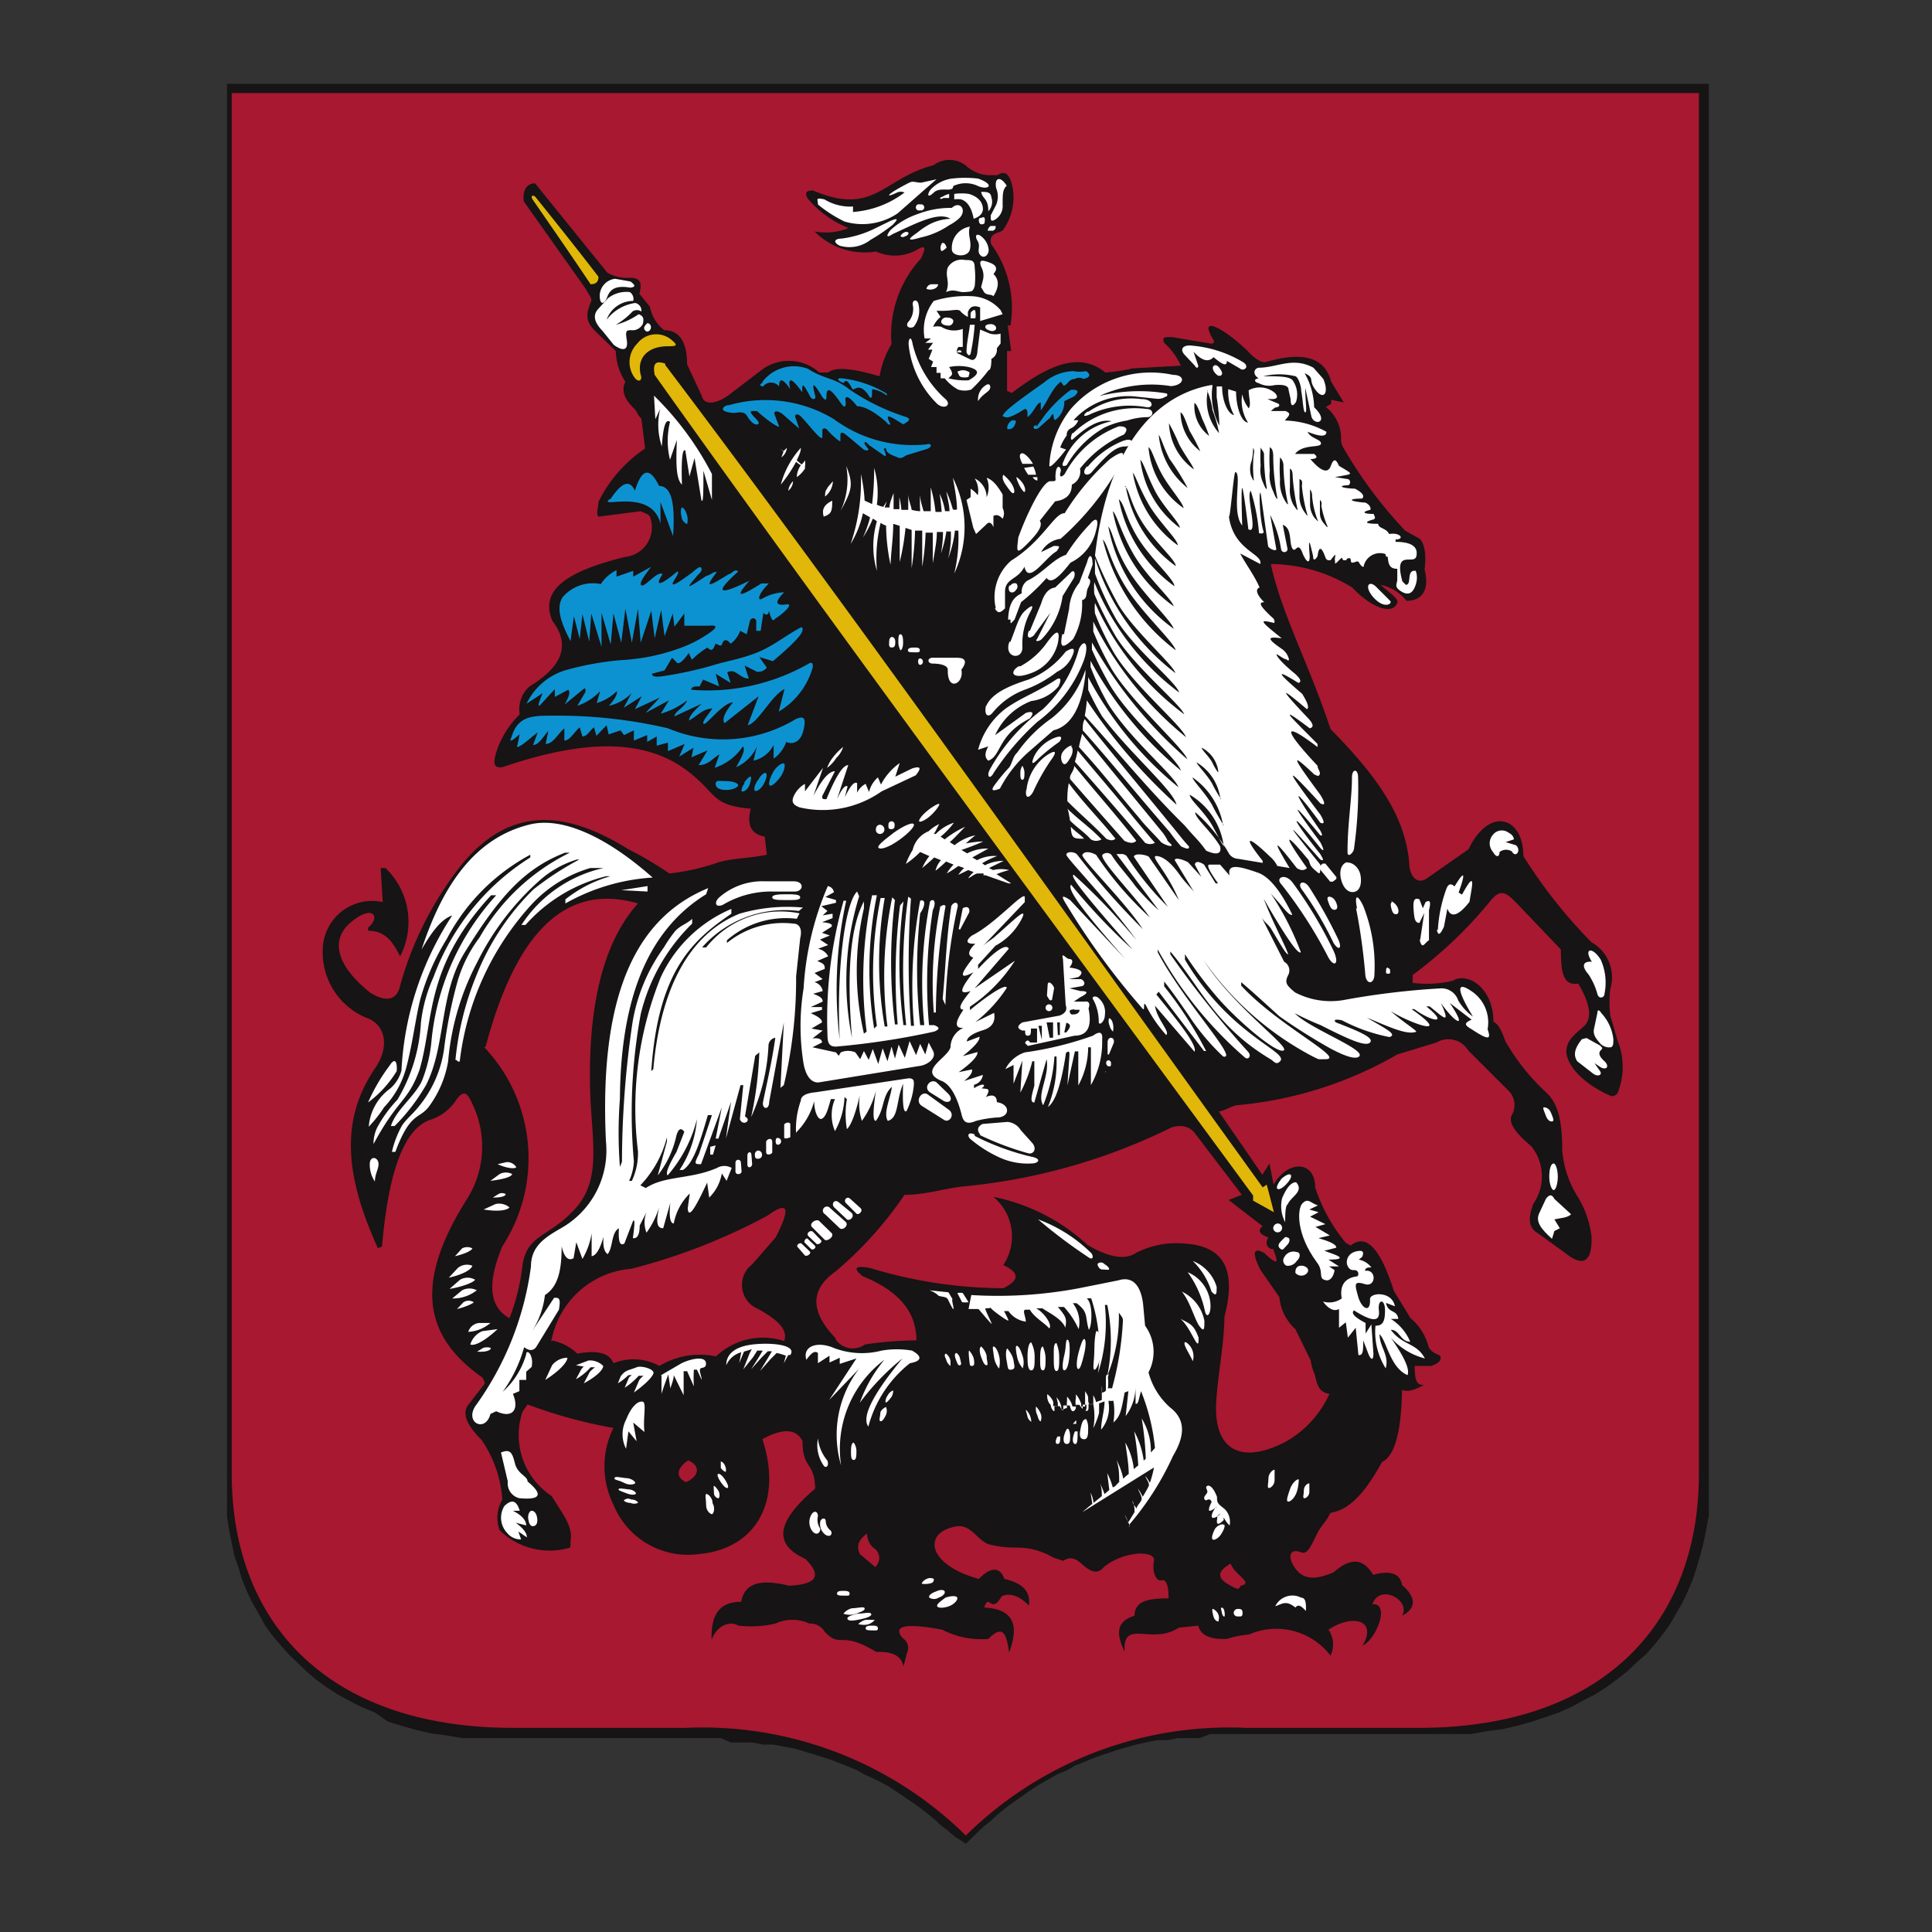 <svg id="Слой_1" data-name="Слой 1" xmlns="http://www.w3.org/2000/svg" viewBox="0 0 56.69 56.69"><rect x="0" y="0" width="56.69" height="56.69" fill="#333333" stroke="none"/><defs><style>.cls-1{fill:#161414;}.cls-1,.cls-2,.cls-3,.cls-4,.cls-5{fill-rule:evenodd;}.cls-2{fill:#a81830;}.cls-3{fill:#fff;}.cls-4{fill:#e1b709;}.cls-5{fill:#0d92d1;}</style></defs><g id="g8"><path id="path6" class="cls-1" d="M6.56,2.46H50.14V43.25l0,.41,0,.4,0,.41-.07.39-.08.39-.1.39-.1.34-.12.37-.15.35-.16.34-.18.31-.19.33-.22.3-.23.29-.24.27L48,48.8l-.26.25-.31.24-.3.22-.33.21-.35.18-.35.19-.36.16-.41.14-.39.13-.43.12-.43.1-.47.06-.44.08-.49,0-.49,0-.51,0H36.22l-.35,0h-.35L35.2,51l-.33,0-.31,0-.3.06-.31,0-.29.06-.28.06-.29.08-.28.08-.27.09-.24.08-.27.1-.24.1-.25.1-.22.13-.25.1-.22.12-.21.12-.22.13-.21.14-.2.14-.2.14-.21.15-.18.14-.19.16-.18.17-.18.14-.17.16-.36.35L28,53.88l-.18-.16-.19-.14-.18-.17-.19-.16-.18-.14-.2-.15-.21-.14-.2-.14-.21-.14-.2-.13-.22-.12-.25-.12-.22-.1-.23-.13-.24-.1-.25-.1-.26-.1-.25-.08-.28-.09-.27-.08-.27-.08L23,51.25l-.31-.06-.3,0-.31-.06-.31,0-.32,0L21.15,51H20.8l-.34,0H15.05l-.51,0-.49,0-.49,0-.47-.08-.45-.06-.43-.1-.43-.12-.41-.13L11,50.25l-.39-.16-.37-.19-.33-.18-.32-.21-.31-.22L9,49.05l-.26-.25-.27-.26-.24-.27L8,48l-.22-.3-.18-.33L7.39,47l-.16-.34-.14-.35L7,46l-.12-.34-.08-.39-.08-.39-.06-.39,0-.41,0-.4V2.46Z"/></g><g id="g12"><path id="path10" class="cls-2" d="M6.8,2.73H49.85V43.25c0,4.37-2.8,7.45-8.22,7.45H36.56a11,11,0,0,0-8.22,3.16,11,11,0,0,0-8.23-3.16H15.05c-5.43,0-8.25-3.08-8.25-7.45Z"/></g><g id="g16"><path id="path14" class="cls-1" d="M16.19,39.29a2.59,2.59,0,0,1,2.33-2.06,17.56,17.56,0,0,0,4-1.56c.61-.44.69-.24.24.64l-.69.79a.76.76,0,0,0,.06,1.25c.69.35,1,.67.88,1a2,2,0,0,0-2,.45,2.3,2.3,0,0,0-1.66.28A1.59,1.59,0,0,0,18,40c-.12-.3-.47-.39-1.06-.28a1.44,1.44,0,0,0-.78-.39Zm8.35,0c-.74-.76-.82-1.43,0-2a11.05,11.05,0,0,0,2-2.23c.57,0,1.08-.16,1.65-.24a17.48,17.48,0,0,0,6.19-1.74c.33-.1.57,0,.71.21l1.35,1.77-.39.15,1,.77c-.18.14-.06.25.17.33-.13.18,0,.36.14.34.08.25.27.62-.27.11-.32-.17-.36,0-.1.51l.55.79a1.44,1.44,0,0,0,.47.94l.45.92a1.39,1.39,0,0,0,.12.41c.07.35.15.53.43.57a3.06,3.06,0,0,1-1.26,1.39c-1.21.65-2.17.39-2.06-1.21.06-.85.22-1.57.24-2.45.35-1.36,0-2.06-1.16-2.14a2.6,2.6,0,0,0-1.43.27c-.33.22-.8.14-1.43-.23a5.7,5.7,0,0,0-2.76-1.41,1.51,1.51,0,0,1,.29,2c.49.23.47.45,0,.68a13.55,13.55,0,0,1-3.9-.59c-.45-.09-.53,0-.22.24,1,.41,1.57,1,1.57,1.88a10.85,10.85,0,0,0-1.51.12.61.61,0,0,1-.88-.18Zm11.57,6.59c-.34.19-.43.39-.1.59s.35.17.39.06c.41-.08-.16-.3-.29-.65ZM25.44,45c-.23.17-.33.35-.21.6l.45.38a.35.35,0,0,0-.06-.57A.58.58,0,0,1,25.44,45Zm-5.23-2.14c.33.14.33.45-.08.63C19.82,43.35,19.84,43.08,20.21,42.84Zm-6-12.13a4.73,4.73,0,0,1,.53,5.84c-.45,1.08-.39,1.78.21,2.11a6.28,6.28,0,0,0,.38-1.54c.13-.91.72-.81,1.49-1.61s.6-1.75.51-3.18c-.14-3.07.49-4.84,1.39-5.84C16.48,25.86,15.09,27.55,14.25,30.71ZM15.7,5.38c-.26,0-.37.23-.33.53l1.82,2.57c.06.13.18.25.16.35-.14.35-.2.57.11.88l.61.59a1.71,1.71,0,0,0,.28.9c-.14.29,0,.55.29.82.06.08.08.18.18.26l.11.88a4,4,0,0,0-1.37,1.57c0,.18-.08.33,0,.43L18.8,15c.11.06.23.08.27.16a.87.87,0,0,1-.72,1.18c-1.49.37-2.57.88-2.14,1.88.55.72.27,1.35-.67,1.92a.89.89,0,0,0-.29.82,2.79,2.79,0,0,0-.65,1c-.14.41-.14.59.14.55,2.08-.7,4.12-1,5.57.22.72.59.6.9,1.72,1-.12.47,0,.74.41.82l.06.53c-.45.1-1,.1-1.41.22a6.51,6.51,0,0,1-1.45.33,10.42,10.42,0,0,0-1.2-.71c-1.88-1.17-3.45-1.23-4.82.36A10,10,0,0,0,11.72,29c-.1.31-.35.43-.84.14-1-.79-1.16-1.51-.67-2,.69-.65,1-.26.59.08l0,.09c.53,0,.74.36.94.75a2.19,2.19,0,0,0-.43-2.59l-.14,0,.06,1a1.45,1.45,0,0,0-1.76,1.39,2.08,2.08,0,0,0,1.27,2c.55.18.71.81.29,1.45-1.07,1.55-.9,3.2.06,5.32l.12-.06c.2-2.32.69-3.51,1.47-3.73a1.44,1.44,0,0,0,.67-.51c.23-.35.35-.31.51.06a2.88,2.88,0,0,1-.2,2.86c-1.35,2.18-1.41,3.85.51,5.18l.06.16-.51.66c-.16.26,0,.59.41,1A3.51,3.51,0,0,1,14.74,44a1.06,1.06,0,0,0-.08.9,2.1,2.1,0,0,0,2,.53c.1,0,.08-.1.08-.2.08-.45-.22-.78-.55-1.33a2.14,2.14,0,0,1-.86-2.47l.15-.22A14.21,14.21,0,0,0,18,41.9a2.53,2.53,0,0,0,0,2.25,2.36,2.36,0,0,0,2.51,1.45c1.65-.15,2.47-1.52,1.86-3.37.59-.33,1-.31,1.18.06,0,.84.35.57.37,1.39-1,.85-1.35,1.59-.29,2.06.55.55.25.75-.47.79-.75-.18-1.3-.14-1.41.47-.69,0-.89.45-.87,1.11.2-.49.59-.53.79-.41a3.2,3.2,0,0,0,1.08-.06,1.19,1.19,0,0,1,1,0,.49.49,0,0,1,.45.24c.49.51.43-.06,1.51.59.27,0,.72,0,.8.43l.1-.39a.34.34,0,0,0-.12-.44c-.35-.41.2-.43,1.16-.25a2.48,2.48,0,0,0,1.35.27c.43-.43.53-.17.61.4.31-.83.11-1.28-.73-1.32.14-.45.2.22.51-.33.26-.12.53,0,.8.27.06-.41-.19-.66-.72-.78-.12-.35-.39-.37-.75,0C27.23,45.92,27.07,45,28,44.8c.47-.12.65.37,1,.51a3.11,3.11,0,0,0,.82.1,2.08,2.08,0,0,1,1.08.29l.3.1c.17-.12.33-.1.53.08s.45.37.66.1c.61-.49,1.53-.49,1.47-.18s.06.61.22.57.21.21.21.53c-.6,0-1,.08-1,.51-.56.17-.53.55-.29,1.06-.06-1,.78-.18,1.59-.71l.57-.06c.07.28.33.41.84.39a3,3,0,0,1,.65-.13,2,2,0,0,1,2.39.62.75.75,0,0,0-.06-.76c.7-.47,1.45-.29,1,.47.41-.2.82-1.25.29-1.22.22-.62,1.14-.11.87.34.39-.2.45-.51,0-.9-.06-.34-.34-.44-.85-.3-.29-.49-.66-.51-1.15-.08-.49.22-.87.24-1.12-.09s-.2-.63.16-.49c.19.07.27-.16.49-.59.09-.18.25-.32.37-.57.53-.08,1-.55,1.51-1.49.39-.18.57-.94.59-2.12.17.08.37,0,.64-.14-.19,0-.27-.09-.27-.56H42c.21-.08.29-.16.27-.26s-.21-.06-.35-.29a1.6,1.6,0,0,0-.53-.85l-.49-.8c-.35-1.1-.76-1.74-1.27-1.33l-.14-.08a4.92,4.92,0,0,1-.9-1.63c0-.78-.79-.82-1.22-.08l-.12-.62-.21.33-1.28-1.86c.14,0,.38-.16.53-.18A11.4,11.4,0,0,0,41,30.94l1.15-.35a.68.68,0,0,1,.93.23L44.26,32a.59.59,0,0,1,.1.72c-.12.24.16.57.57.91A1.41,1.41,0,0,1,45,35.31c-.18.45-.14.73.13.88l.79.57c.53.43.8.28.78-.47a2.91,2.91,0,0,0-.39-1.15,3,3,0,0,1-.47-1.38c0-.94-.14-1.43-.53-1.76a6.34,6.34,0,0,1-1.14-1.45c-.11-.31-.19-.49-.35-.57,0-1-.76-1.47-1.2-1.2a3.27,3.27,0,0,1-1.17.06v-.23a12.62,12.62,0,0,0,2.27-2.16c.32-.41.49-.25.81.08l1.27,1.33c0,.65.06,1.08.51,1,.31.53.45,1,.16,1.26s-.51.41-.51.76c.06.51.66,1,1.31,1.28a.19.19,0,0,0,.2-.1,2.06,2.06,0,0,0,0-1.51l-.22-.75a3.26,3.26,0,0,1,0-.78,1.18,1.18,0,0,0-.55-1.37,14.65,14.65,0,0,1-2-2.53c0-1.16-1-1.47-1.61-.2l-1.23.86c-.31.2-.51-.13-.51-.45-.12-1.53-1.16-2.76-2.31-3.94-.61-1.86-1.45-3.41-1.75-4.84a4.6,4.6,0,0,1,2.39.69c.51.55,1.16.84,1.32.45.06-.12-.3-.35-.49-.53a1.3,1.3,0,0,1,.76.47c.51,0,.67-.39.53-.92.06-.43,0-.75-.14-.9l-.43-.24a13,13,0,0,1-1.8-2.41.49.49,0,0,1-.08-.27,1.16,1.16,0,0,0-.45-.95l.16-.09,0-.12.37.08-.37-.61c-.2-.76-.89-.88-1.94-.57-.14,0-.32-.12-.51-.33-.65-.63-1.34-1-1.1-.51,0,.08.25.31,0,.29l-1.12-.19c-.25,0-.29,0-.23.17a2,2,0,0,1,.49.67l-1.42.08a4.7,4.7,0,0,1-.8.12c-.78-.65-1.74-.16-2.74.6l-.14-.06,0-1.17h.12l-.1-.75h.08a3.17,3.17,0,0,0-.57-2.39c-.08-.35.27-.31.35-.41a1.64,1.64,0,0,0,.3-1.12c-.06-.49-.22-.66-.46-.49H29a1.07,1.07,0,0,1-.67-.29.78.78,0,0,0-.94,0c-1.47.37-1.74,1.51-3.53.74-.21,0-.25.06-.17.22a3,3,0,0,0,1.21.88,1.73,1.73,0,0,1-1,.1,2.07,2.07,0,0,0,1.81.59,1.31,1.31,0,0,0,1.21-.06c.24-.14.26-.06.1.27a3.29,3.29,0,0,0-.86,2.51,2.65,2.65,0,0,0-.35.94c-.67-.19-1.26-.31-1.51-.11l-.26,0a1.34,1.34,0,0,0-1.63-.12l-1.05.8c-.38.26-.71.28-.77,0l-.43-.92c0-.65-.22-1-.67-1A1.14,1.14,0,0,1,19.07,9l-.31-.38c.1-.35,0-.47-.28-.47A1.15,1.15,0,0,1,17.82,8Z"/></g><g id="g20"><path id="path18" class="cls-3" d="M45.16,35.61l.2-.43c.1-.14.18-.14.25,0l.49.45c-.11.11-.33.11-.49.15l.16.26-.16.08-.07.23C45.24,36.08,45.05,35.86,45.16,35.61Zm.43-1.47c.06,0,.12.19.12.39s-.06.39-.12.39-.13-.18-.13-.39S45.5,34.14,45.59,34.14Zm-.29-1.65s.14,0,.2.14.11.25.06.27-.14,0-.2-.16S45.26,32.51,45.3,32.49Z"/></g><g id="g24"><path id="path22" class="cls-3" d="M46.61,30.49c-.07-.06-.13,0-.19,0-.22.27-.26.47-.14.65l.45.35c.14.12.3.06.22-.06l-.16-.23c.1.05.18.15.29.15s.1-.12,0-.21-.21-.22-.11-.32,0-.08,0-.13Zm0-1.9c-.21-.24-.17-.39.1-.37-.25-.38,0-.47.26-.06a1.65,1.65,0,0,1,.11,1c0,.12-.17.17-.21,0A2,2,0,0,0,46.61,28.59Zm.16,1.61.1-.47c0-.12.06-.1.12,0a1.35,1.35,0,0,1,.35.76c0,.14,0,.22-.08.24a.36.36,0,0,1-.33-.14C46.79,30.43,46.75,30.33,46.77,30.2Z"/></g><g id="g28"><path id="path26" class="cls-3" d="M39.54,25c0-.86.13-1.55.13-2.19,0-.26.18-.26.18,0a12.45,12.45,0,0,1-.12,2.09C39.73,25,39.54,25.2,39.54,25Zm1.19,3.41s.06,0,.06.08,0,.08-.06.08-.06,0-.06-.08S40.69,28.39,40.73,28.39Zm-2-3,.08-.07s.06,0,.08,0l.31.38a.06.06,0,0,1,0,.08l-.09.07a0,0,0,0,1-.08,0l-.32-.39A0,0,0,0,1,38.71,25.37Zm2.94,2.18.12-.8-.14.29c-.13,0-.15-.12-.17-.37s0-.39.17-.32l.1.26.08-.18c.14-.08.16,0,.1.24l0,.88C41.79,27.67,41.73,27.9,41.65,27.55ZM43.81,25a.38.38,0,0,1,0-.51.33.33,0,0,1,.45-.06c.12.06.16.14.16.2l-.24.08.3.09c.17.14,0,.4-.12.18A.32.32,0,0,0,44,25C44,25.14,43.91,25.18,43.81,25Zm-3,1.43s.12.06.18.16.06.21,0,.23-.12,0-.16-.15S40.81,26.49,40.85,26.47ZM39,26.31s.12,0,.19.14.06.22,0,.24-.13,0-.19-.16S38.93,26.33,39,26.31Zm.55-1c.15,0,.33.15.37.37s0,.45-.18.49-.33-.12-.39-.37S39.36,25.35,39.52,25.3Zm.27,1.35c-.08-.39,0-.45.18-.08a4.78,4.78,0,0,1,.33,2c0,.31-.25.33-.27,0A17.9,17.9,0,0,0,39.79,26.65Zm2.37.63a4.2,4.2,0,0,1,.24-1.18c.06-.18.14-.2.25-.1.36-.59.28-.27.12.18l.1.06c.45-.83.27-.16.22.21-.32.41-.55.49-.65.2l-.1.53C42.26,27.43,42.2,27.47,42.16,27.28Z"/></g><g id="g32"><path id="path30" class="cls-3" d="M14.39,41.49c-.14.55-.75.27-.45-.22a9,9,0,0,0,1.64-4.11c0-.59.41-.85.88-1.12a2.62,2.62,0,0,0,1.32-2.55c-.22-4.61,1.06-6.63,3-7.43l-.06.18c-1.77,1.09-2.51,3.17-2.53,6a13.08,13.08,0,0,0,0,2l.06-.15A28.14,28.14,0,0,1,18.56,30a5.21,5.21,0,0,1,.92-2.2,4.15,4.15,0,0,1,.34-.49c.17-.17.35-.21.49-.35l0,.14a5.52,5.52,0,0,0-1.51,2.66,15.94,15.94,0,0,0-.2,4.32,1.54,1.54,0,0,1-.14.57l.08,0a1.93,1.93,0,0,0,.18-.87,10.25,10.25,0,0,1,.67-5.11,4,4,0,0,1,2.07-2l0,.14c-1.11.76-2.15,1.64-2.35,4.62l.06-.06c.2-2.27,1-3.94,2.53-4.56a5,5,0,0,1,1.86-.18l-.12.1A3.25,3.25,0,0,0,20.6,27.8l.12,0a2.79,2.79,0,0,1,2.74-1l-.08.16a2.62,2.62,0,0,0-2.05.63v.08a2.6,2.6,0,0,1,1.94-.57c.21,0,.27.19.21.43l-.12,1.12A13.47,13.47,0,0,1,23,31.84l-.1.08L23,30l-.43,2.33c0,.26-.22.22-.18,0,.1-.49.26-1.17.36-1.88a.24.24,0,0,0-.2.22,5.69,5.69,0,0,1-.51,2.11,10.4,10.4,0,0,0,.24-1.9l-.12.1-.3,1.78c.22.12-.07.3-.15.08l.1-1-.08,0-.43,1.57.15-1.08-.37,1.08H21l.18-.92-.61,1.67c-.19,0-.21,0-.06-.3l.38-1.14-.12,0c-.24.83-.43,1.42-.73,1.61l-.1,0a3.15,3.15,0,0,0,.51-1.49,4,4,0,0,1-.86,1.65c-.06-.06,0-.24.26-.69l.23-.59c-.1-.13-.17-.09-.23.1a2.88,2.88,0,0,1-.55,1.18l.27-1,0-.12a3.17,3.17,0,0,1-.78,1.41l.16.08c.56-.37,1.31-.25,2.09-.59a.43.43,0,0,1,.43,0l-.15.38-.14-.22a1.29,1.29,0,0,1-.37.71l-.06-.44c-.33.71-.55,1.1-.57.75l.06-.43a1.65,1.65,0,0,0-.47.88c-.12,0-.14-.27-.1-.61l-.21.75c-.18,0-.22-.16-.12-.61a2.55,2.55,0,0,1-.37.74.82.82,0,0,1,0-.6l-.2.39c0,.29-.08.39-.2.37.06-.43.06-.59,0-.49l-.25.65c-.14.08-.18-.08-.16-.45-.23.13-.17.57-.33.76-.12-.08-.14-.29-.12-.51-.1.34-.21.55-.35.57l0-.67a2.13,2.13,0,0,1-.27.75l-.18-.49-.08.47c-.14.08-.27,0-.35-.35,0,.64-.08,1.17-.49,1.43a2.53,2.53,0,0,1-.39,1.08l.66-1c.14,0,.2,0,.14.35l-.67,1.1c-.1.13-.23.09-.35,0a4.1,4.1,0,0,1-.63,1.31,2.36,2.36,0,0,0,.69-1.1c0-.17.23,0,.16.37l-.16.14,0,.24-.2,0v.33l-.19.08c.19.45,0,.74-.49.51Z"/></g><g id="g36"><path id="path34" class="cls-3" d="M18.23,26.12,19,26l0,.16Z"/></g><g id="g40"><path id="path38" class="cls-3" d="M10.8,32.35a5.3,5.3,0,0,1,.63-1.08c.17-.27.23-.09.21.16A3.24,3.24,0,0,1,10.8,32.35Z"/></g><g id="g44"><path id="path42" class="cls-3" d="M19.15,25.75c-1.31-1.16-2.59-1.77-3.55-1.57-1.82.41-2.7,2.08-3.23,3.68.31-.53.57-.88.9-1a9.11,9.11,0,0,0-1.49,4.55,1.06,1.06,0,0,1-.33.53,1.53,1.53,0,0,0-.63,1.12,3.74,3.74,0,0,0,.45-.57,2.7,2.7,0,0,0,.65-1.16c.19-.72.27-1.43.41-2a6.93,6.93,0,0,1,.78-1.78,5.94,5.94,0,0,1,2.45-2.47v.08a7,7,0,0,0-2.84,3.51,4.45,4.45,0,0,0-.37,1.35,4.91,4.91,0,0,1-.69,2.25,3.79,3.79,0,0,0-.59.81,1.08,1.08,0,0,0-.11.49c.72-1.34,1-1.22,1.35-2.18.43-1.47.14-3,2.1-5.12h.15a7.37,7.37,0,0,0-1.9,4.28,4.15,4.15,0,0,1-.29,1.19c-.24.47-.75.83-.9,1.3l.11,0a5.83,5.83,0,0,0,.92-1.2c.59-1.15.38-2.68,1.14-3.9,1-1.61,1.73-2.45,2.94-2.92l.14,0a6.19,6.19,0,0,0-2.65,2.49,4,4,0,0,0-.64,1.27,13.58,13.58,0,0,0-.4,2,3.4,3.4,0,0,1-.76,1.71c-.18.22-.33.33-.47.53a2.88,2.88,0,0,0-.3.78l.1,0c.45-1.21.71-.94,1-1.35a3.1,3.1,0,0,0,.55-1.31A7.63,7.63,0,0,1,14,28.24a7.89,7.89,0,0,1,1.85-2.42,2.93,2.93,0,0,1,1.08-.6H17a8.75,8.75,0,0,0-1.35.88A7.31,7.31,0,0,0,14,28.57a8.81,8.81,0,0,0-.64,2.57c0-.12.08.06.13,0a8.26,8.26,0,0,1,2.08-4.57,3.81,3.81,0,0,1,1.75-1.1l.39,0a3.89,3.89,0,0,0-2.41,1.67l.12,0a4.64,4.64,0,0,1,2.37-1.43l.12,0a3.8,3.8,0,0,0-1.32.68l0,.12A5.92,5.92,0,0,1,19.15,25.75Z"/></g><g id="g48"><path id="path46" class="cls-3" d="M11,34.67a.89.89,0,0,1-.15-.51c0-.24.21-.22.25-.06S11,34.43,11,34.67Z"/></g><g id="g52"><path id="path50" class="cls-3" d="M13.35,36.86l.21-.23a.33.33,0,0,1,.3,0C13.84,36.7,13.62,36.8,13.35,36.86Z"/></g><g id="g56"><path id="path54" class="cls-3" d="M13.17,37.49l.26-.28a.42.42,0,0,1,.43-.07C13.82,37.27,13.54,37.41,13.17,37.49Z"/></g><g id="g60"><path id="path58" class="cls-3" d="M13.19,37.82l.31-.27a.44.44,0,0,1,.44,0C13.9,37.63,13.56,37.76,13.19,37.82Z"/></g><g id="g64"><path id="path62" class="cls-3" d="M13.27,38.1l.29-.24a.47.47,0,0,1,.43,0A1.12,1.12,0,0,1,13.27,38.1Z"/></g><g id="g68"><path id="path66" class="cls-3" d="M13.41,38.41l.19-.2a.28.28,0,0,1,.3,0C13.88,38.25,13.66,38.35,13.41,38.41Z"/></g><g id="g72"><path id="path70" class="cls-3" d="M14.46,35.14l.16-.1a.21.21,0,0,1,.22,0C14.82,35.12,14.64,35.14,14.46,35.14Z"/></g><g id="g76"><path id="path74" class="cls-3" d="M14.19,35.49l.35-.16a.47.47,0,0,1,.41.1C14.86,35.53,14.56,35.55,14.19,35.49Z"/></g><g id="g80"><path id="path78" class="cls-3" d="M14.39,34.65l.27-.2a.4.4,0,0,1,.37,0C15,34.55,14.7,34.61,14.39,34.65Z"/></g><g id="g84"><path id="path82" class="cls-3" d="M14.6,34.16l.26-.06a.31.31,0,0,1,.29.15C15.09,34.31,14.84,34.27,14.6,34.16Z"/></g><g id="g88"><path id="path86" class="cls-3" d="M14,39.66l.18-.11a.38.38,0,0,1,.22,0C14.41,39.63,14.23,39.68,14,39.66Z"/></g><g id="g92"><path id="path90" class="cls-3" d="M14.6,39l-.45.06a.62.62,0,0,0-.35.39C13.94,39.51,14.27,39.31,14.6,39Z"/></g><g id="g96"><path id="path94" class="cls-3" d="M14.39,38.82h-.34a.37.37,0,0,0-.31.26A1.09,1.09,0,0,0,14.39,38.82Z"/></g><g id="g100"><path id="path98" class="cls-3" d="M16,40.49l.2-.43a.58.58,0,0,1,.45-.22C16.64,40,16.35,40.27,16,40.49Z"/></g><g id="g104"><path id="path102" class="cls-3" d="M16.9,40.06l.37-.14a.55.55,0,0,1,.43.16h0c0,.13-.26.35-.57.51l.18-.34a1.08,1.08,0,0,1,.15-.13h-.13a1.65,1.65,0,0,1-.43.35l.15-.28a.36.36,0,0,1,.08-.09Z"/></g><g id="g108"><path id="path106" class="cls-3" d="M18.68,40.12c.12-.06.55.05.49.19s-.29.35-.57.55l.16-.37a.68.68,0,0,1,.12-.12h-.14a2,2,0,0,1-.41.35l.13-.31.08-.06-.1,0a1.67,1.67,0,0,1-.31.24l.08-.2C18.35,40.19,18.46,40.21,18.68,40.12Z"/></g><g id="g112"><path id="path110" class="cls-3" d="M21.31,40.06c0-.34.27-.55.78-.61s1.31,0,1.1.31h-.06L23,40l-.23.41L23,40l.06-.22a1.83,1.83,0,0,0-.27-.08l-.18.18-.31.35.25-.41.1-.17-.12,0-.19.19-.3.34.24-.38.1-.17h-.16l-.12.19-.29.36L22,39.7l.06-.11-.23.07-.14.34.06-.32A.67.67,0,0,0,21.31,40.06Z"/></g><g id="g116"><path id="path114" class="cls-3" d="M19.4,40.35v0h0L20,40c.34-.16.77-.22.71.06,0,0,0,.06-.12.08s0,.23,0,.35l-.14-.3h-.09a4.1,4.1,0,0,0,0,.49l-.2-.45a.18.18,0,0,1-.1,0c0,.22,0,.47,0,.71l-.29-.59v0c0,.12-.06.26-.1.39l-.06-.41h0c-.06.16-.14.37-.2.57l0-.43v-.08Z"/></g><g id="g120"><path id="path118" class="cls-3" d="M13.56,26.55l.87-.88A1.77,1.77,0,0,0,13.56,26.55Z"/></g><g id="g124"><path id="path122" class="cls-3" d="M18.37,42.51a.93.93,0,0,1,0-.85c.17-.43.37-.56.49-.53s0,.48.05.89l-.33-.28.1.55L18.44,42Z"/></g><g id="g128"><path id="path126" class="cls-3" d="M21.27,43a.21.21,0,0,0-.12-.12s0,.1,0,.19a.3.3,0,0,0,.14.12S21.33,43.13,21.27,43Z"/></g><g id="g132"><path id="path130" class="cls-3" d="M21.27,43.41c-.08-.12-.16-.18-.2-.16s0,.12.08.24.16.19.2.17S21.35,43.53,21.27,43.41Z"/></g><g id="g136"><path id="path134" class="cls-3" d="M21.09,43.76c-.06-.1-.12-.16-.14-.16s0,.12,0,.22.12.16.14.14S21.13,43.86,21.09,43.76Z"/></g><g id="g140"><path id="path138" class="cls-3" d="M20.91,44.11c0-.17-.15-.29-.19-.27s0,.16,0,.33.13.26.17.26S21,44.27,20.91,44.11Z"/></g><g id="g144"><path id="path142" class="cls-3" d="M18.52,44c.12,0,.2.06.2.1a.28.28,0,0,1-.22,0c-.11,0-.21-.06-.19-.08S18.42,43.94,18.52,44Z"/></g><g id="g148"><path id="path146" class="cls-3" d="M18.42,43.7c.14,0,.24.08.24.12s-.12.06-.27,0-.24-.08-.24-.12S18.27,43.68,18.42,43.7Z"/></g><g id="g152"><path id="path150" class="cls-3" d="M18.35,43.37c.17,0,.29.1.29.14s-.16.09-.33,0-.3-.08-.28-.14S18.17,43.35,18.35,43.37Z"/></g><g id="g156"><path id="path154" class="cls-3" d="M23.66,39.9c-.12-.41.33-.55.8-.35a2.3,2.3,0,0,0,1.41.08,2.65,2.65,0,0,1,.89,0c.31.17.29.31-.06.37a3.51,3.51,0,0,0-1.22,1.86c-.23-.31.24-1.08,1-2a7.06,7.06,0,0,0-1.25,1.3,4.13,4.13,0,0,1,.72-1.26,3.27,3.27,0,0,0-1.27,3.1,3.18,3.18,0,0,1,.53-2.84l-.88.92.8-1.22-.49.16,0-.18-.3.14v-.2L24,40,24,39.7C23.89,39.61,23.78,39.74,23.66,39.9Z"/></g><g id="g160"><path id="path158" class="cls-3" d="M24,42.21a1.05,1.05,0,0,0,.18.81c.06.06.15,0,.1-.16A1.23,1.23,0,0,1,24,42.21Z"/></g><g id="g164"><path id="path162" class="cls-3" d="M25.05,42.33s.08.1.08.24,0,.27-.08.27-.08-.12-.08-.27S25,42.33,25.05,42.33Z"/></g><g id="g168"><path id="path166" class="cls-3" d="M26,41.29a.3.3,0,0,1,0,.22c-.06.13-.12.21-.17.19s0-.13,0-.23S26,41.27,26,41.29Z"/></g><g id="g172"><path id="path170" class="cls-3" d="M26.21,40.8s0,.12-.06.2-.14.17-.16.15,0-.13.06-.21A.28.28,0,0,1,26.21,40.8Z"/></g><g id="g176"><path id="path174" class="cls-3" d="M33.87,41.59c.35.13.39.62.2,1.21A2.74,2.74,0,0,0,33.87,41.59Z"/></g><g id="g180"><path id="path178" class="cls-3" d="M32.09,44.11A.91.91,0,0,0,32,43.8l.06.37Z"/></g><g id="g184"><path id="path182" class="cls-3" d="M28.09,37.94a.5.5,0,0,1,.16,0l.17.27a.72.72,0,0,1-.19,0Z"/></g><g id="g188"><path id="path186" class="cls-3" d="M27.76,39.72a.33.33,0,0,1,.13.22c0,.1,0,.16,0,.14a.32.32,0,0,1-.13-.2C27.7,39.78,27.72,39.72,27.76,39.72Z"/></g><g id="g192"><path id="path190" class="cls-3" d="M28.07,39.7s.08.06.1.16.06.18,0,.2-.08-.06-.12-.16S28,39.7,28.07,39.7Z"/></g><g id="g196"><path id="path194" class="cls-3" d="M28.44,39.63s.12.13.14.27,0,.18-.06.18-.06,0-.08-.18S28.42,39.63,28.44,39.63Z"/></g><g id="g200"><path id="path198" class="cls-3" d="M28.79,39.51a.54.54,0,0,1,.16.27c0,.14.06.28,0,.28s-.1-.08-.16-.24S28.74,39.53,28.79,39.51Z"/></g><g id="g204"><path id="path202" class="cls-3" d="M29.15,39.51c.06,0,.13.12.17.29s0,.32,0,.35-.13-.15-.15-.31S29.11,39.51,29.15,39.51Z"/></g><g id="g208"><path id="path206" class="cls-3" d="M29.56,39.57s.16.19.18.35.07.25-.06.27-.1-.07-.14-.25S29.52,39.57,29.56,39.57Z"/></g><g id="g212"><path id="path210" class="cls-3" d="M29.83,39.49c.06,0,.12.12.18.31s0,.35,0,.35-.12-.13-.16-.31S29.79,39.49,29.83,39.49Z"/></g><g id="g216"><path id="path214" class="cls-3" d="M30.26,39.39s.1.18.1.41,0,.41-.1.41-.11-.19-.11-.41S30.19,39.39,30.26,39.39Z"/></g><g id="g220"><path id="path218" class="cls-3" d="M30.6,39.51s.08.17.08.35,0,.35-.08.35-.08-.15-.08-.35S30.54,39.51,30.6,39.51Z"/></g><g id="g224"><path id="path222" class="cls-3" d="M31,39.41s.08.18.08.41,0,.41-.08.41-.08-.19-.08-.41S30.91,39.41,31,39.41Z"/></g><g id="g228"><path id="path226" class="cls-3" d="M31.32,39.31c.06,0,.08.2.06.47s-.08.43-.15.43-.06-.21,0-.45S31.26,39.31,31.32,39.31Z"/></g><g id="g232"><path id="path230" class="cls-3" d="M31.81,39.29c.06,0,.06.2,0,.45s-.11.43-.17.43-.06-.21,0-.45S31.77,39.29,31.81,39.29Z"/></g><g id="g236"><path id="path234" class="cls-3" d="M32.19,39.06c.07,0,.17.31.13.6s-.15.55-.21.53,0-.27,0-.56S32.15,39,32.19,39.06Z"/></g><g id="g240"><path id="path238" class="cls-3" d="M30.11,41.37s.06.06.1.14a.53.53,0,0,1,.05.21s-.09-.06-.11-.15S30.09,41.37,30.11,41.37Z"/></g><g id="g244"><path id="path242" class="cls-3" d="M30.4,41.27s.1.1.14.22,0,.19,0,.21-.06,0-.1-.17A.41.41,0,0,1,30.4,41.27Z"/></g><g id="g248"><path id="path246" class="cls-3" d="M33.15,40.41v.14l.19-.12a5.7,5.7,0,0,0,0-1A7.25,7.25,0,0,1,33.15,40.41Z"/></g><g id="g252"><path id="path250" class="cls-3" d="M33,40.86c-.1.53-.12.69-.33.88a2,2,0,0,0,0-.64.34.34,0,0,1-.14,0v.06a1,1,0,0,1-.22.79c0-.28.1-.55.1-.83l-.16.06v.28a2.55,2.55,0,0,1-.17.45,1.93,1.93,0,0,0,0-.71l-.14,0v.08c0,.06,0,.12-.06.12s0,0,0-.1,0-.06,0-.08a.28.28,0,0,0-.11,0v0q0,.09,0,.12s-.06-.06-.1-.12l-.1,0c0,.1,0,.14-.06.18s-.1-.06-.12-.16l-.19,0c0,.08,0,.14,0,.14s-.06,0-.1-.12h-.16c0,.08,0,.12,0,.14s-.06,0-.1-.12l0,0s0,0,0,0,0-.06-.05-.1a.41.41,0,0,1-.06-.27s.11.07.17.21a.37.37,0,0,1,0,.14.37.37,0,0,1,.14,0s0-.06,0-.08S31,41,31,41s.1.1.14.27a.87.87,0,0,1,0,.1l.17-.06a.86.86,0,0,1,0-.21c0-.08,0-.12,0-.12s.12.12.16.29l.1,0s0,0,0,0a.66.66,0,0,1,0-.25c0-.06,0-.08,0-.1s.12.14.16.29a.07.07,0,0,0,0,.06l.11,0v-.33c0-.08,0-.12,0-.12s0,0,.06.1,0,.18.06.28h0a.28.28,0,0,0,.12,0v-.16c0-.06,0-.1,0-.1s.06.1.08.2l.17-.06V40.7c0-.06,0-.13,0-.13s0,0,0,.09a.59.59,0,0,1,0,.2s.08,0,.12-.06h0c0-.12,0-.25,0-.33s0-.14.06-.14,0,0,0,.1a1.37,1.37,0,0,1,0,.31.28.28,0,0,1,.12,0,9.17,9.17,0,0,0,.32-2c0-.09-.08-.15-.12-.23a4.57,4.57,0,0,1-.34,1.86,5.21,5.21,0,0,0,0-2.08h-.07a4.88,4.88,0,0,1-.2,2,5,5,0,0,0-.2-2.19.38.38,0,0,0-.13,0c.19.16.15.82.06.92-.12-.39,0-.51-.36-.78h-.11a.91.91,0,0,1,.17.76,2.45,2.45,0,0,0-.43-.65h-.18c.26.3.26.36.22.61-.1-.27-.51-.45-.67-.57l-.19,0c.21.1.49.47.39.59-.14-.16-.45-.33-.57-.55-.08,0,0,0-.12,0s0,.2,0,.35a.74.74,0,0,1-.51-.31s-.13,0-.13,0,.11.2.13.27-.47-.29-.51-.35.08,0-.17,0c0,.06.17.39.19.45s-.35-.39-.39-.43l-.29,0L28.5,38a12.81,12.81,0,0,0,3.16-.2l1.15-.23c.38-.12.65.08.73.68l.06.65a1.3,1.3,0,0,1,.1,1.37,2.09,2.09,0,0,0,.72,1.1c.33.31.37.73,0,1.35a8.5,8.5,0,0,1-1.27,2s0,0,0,.06a.28.28,0,0,0-.06.08l.06-.1L33,44.45a.58.58,0,0,1,.1.23l.19-.31c0-.1,0-.2-.06-.33,0,.09.08.15.12.23,0-.08.1-.16.14-.25s-.06-.22-.1-.34a1.49,1.49,0,0,1,.14.24c.06-.1.12-.2.17-.3s-.07-.21-.09-.31a1.74,1.74,0,0,1,.13.2,2.79,2.79,0,0,0,.12-.45l-2.1,1.31c.18-.16.38-.31.57-.47l0,0c0-.12,0-.26-.06-.39a3,3,0,0,1,.14.33l.14-.12-.06-.49a1.92,1.92,0,0,1,.16.41c.07,0,.13-.11.19-.15,0-.2,0-.43-.08-.65a2,2,0,0,1,.2.55,1,1,0,0,1,.16-.14c0-.29-.06-.61-.1-.92a2,2,0,0,1,.25.78A1.2,1.2,0,0,1,33.4,43a9.36,9.36,0,0,0-.12-1,2.45,2.45,0,0,1,.28.86s0,0,.06-.06a8.9,8.9,0,0,0-.12-1.18,1.83,1.83,0,0,1,.27,1l.12-.13a6,6,0,0,0-.41-1.67c-.08.29-.08.39-.16.37,0-.33,0-.47,0-.51a1.43,1.43,0,0,1-.29.87l.08-.73Z"/></g><g id="g256"><path id="path254" class="cls-3" d="M31.11,42.15c0,.12,0,.22-.08.22s-.06-.12,0-.22Z"/></g><g id="g260"><path id="path258" class="cls-3" d="M31.34,41.92s.06.06.06.21,0,.24-.1.24-.11-.14-.07-.27S31.3,41.92,31.34,41.92Z"/></g><g id="g264"><path id="path262" class="cls-3" d="M31.62,42c0,.23,0,.39-.08.37s-.08-.18,0-.37Z"/></g><g id="g268"><path id="path266" class="cls-3" d="M31.58,41.68s0,0,0,.1h-.1C31.54,41.72,31.56,41.68,31.58,41.68Z"/></g><g id="g272"><path id="path270" class="cls-3" d="M31.87,41.64s.06.08.06.26,0,.35-.14.33-.11-.19-.07-.37S31.81,41.64,31.87,41.64Z"/></g><g id="g276"><path id="path274" class="cls-3" d="M30.46,35.78a4.34,4.34,0,0,1,1.57,1c.08.14,0,.18-.08.12A15.05,15.05,0,0,1,30.46,35.78Z"/></g><g id="g280"><path id="path278" class="cls-3" d="M32.42,37.1c.1.06.14.13.12.15s-.1,0-.2,0-.15-.15-.13-.17S32.32,37,32.42,37.1Z"/></g><g id="g284"><path id="path282" class="cls-3" d="M27.27,37.86l.56.06.12.2,0,0c-.06,0,.18.66-.14,0-.05-.08-.17-.06-.27-.1A.69.69,0,0,0,27.27,37.86Z"/></g><g id="g288"><path id="path286" class="cls-3" d="M24.72,46.68c.11,0,.21,0,.21.08s-.06.06-.17.06-.2,0-.2-.06S24.62,46.68,24.72,46.68Z"/></g><g id="g292"><path id="path290" class="cls-3" d="M25,47.19c.16,0,.35-.06.37,0s-.09.1-.25.16a.55.55,0,0,1-.37,0S24.83,47.23,25,47.19Z"/></g><g id="g296"><path id="path294" class="cls-3" d="M25.15,47.35c.19,0,.37-.06.41,0s-.1.12-.29.16-.36.07-.4,0S25,47.39,25.15,47.35Z"/></g><g id="g300"><path id="path298" class="cls-3" d="M25.4,47.53c.12,0,.24,0,.26,0s-.06.09-.18.13-.27,0-.29,0S25.27,47.56,25.4,47.53Z"/></g><g id="g304"><path id="path302" class="cls-3" d="M25.56,47.7c.12,0,.2,0,.2.08s-.06.06-.16.06-.2,0-.2-.06S25.46,47.7,25.56,47.7Z"/></g><g id="g308"><path id="path306" class="cls-3" d="M27.74,46.88c.17-.06.33-.06.35,0s-.08.19-.24.25-.33.06-.35,0S27.58,47,27.74,46.88Z"/></g><g id="g312"><path id="path310" class="cls-3" d="M27.46,46.7c.12-.06.24-.06.26,0s-.06.14-.18.18a.25.25,0,0,1-.27,0C27.23,46.82,27.34,46.74,27.46,46.7Z"/></g><g id="g316"><path id="path314" class="cls-3" d="M27.19,46.33a.23.23,0,0,1,.21,0c0,.06,0,.12-.15.14s-.18,0-.2,0S27.09,46.37,27.19,46.33Z"/></g><g id="g320"><path id="path318" class="cls-3" d="M24.23,44.64c0-.11-.12-.11-.16,0a.39.39,0,0,0,.16.4c.17.09.21-.08.13-.14A.36.36,0,0,1,24.23,44.64Z"/></g><g id="g324"><path id="path322" class="cls-3" d="M24,44.49c0-.12-.08-.18-.17-.08a.44.44,0,0,0,0,.51c.15.19.27,0,.23-.08A.44.44,0,0,1,24,44.49Z"/></g><g id="g328"><path id="path326" class="cls-3" d="M38.2,35.33c-.13.18-.17.88.44,1.71.23.29,0,.49.29.53.12,0,.2-.12.23-.3L39,37.16h.29l-.31-.2c.1,0,.35,0,.33-.06s-.31-.14-.45-.2l.35-.09c0-.1-.19-.18-.52-.28l.33-.08L38.6,36l.29-.08-.45-.22.25-.13-.27-.08.25-.12C38.46,35.31,38.38,35.12,38.2,35.33Z"/></g><g id="g332"><path id="path330" class="cls-3" d="M37.71,35.86a1,1,0,0,1-.09-.7c.15-.36.29-.47.41-.47.25.27-.16.43-.24.64C37.73,35.37,37.71,35.51,37.71,35.86Z"/></g><g id="g336"><path id="path334" class="cls-3" d="M37.6,34.59c.11-.1.23-.16.27-.12s0,.14-.12.27-.23.18-.27.14S37.5,34.72,37.6,34.59Z"/></g><g id="g340"><path id="path338" class="cls-3" d="M37.5,35.9a.13.13,0,0,1,.12.14.13.13,0,0,1-.12.12.13.13,0,0,1-.14-.12A.14.14,0,0,1,37.5,35.9Z"/></g><g id="g344"><path id="path342" class="cls-3" d="M37.77,36.31c.08,0,.1.12,0,.22s-.12.17-.19.12-.1-.12,0-.22S37.71,36.27,37.77,36.31Z"/></g><g id="g348"><path id="path346" class="cls-3" d="M38.05,36.74c.1,0,.13.14,0,.26a.31.31,0,0,1-.3.14.17.17,0,0,1-.06-.26A.3.3,0,0,1,38.05,36.74Z"/></g><g id="g352"><path id="path350" class="cls-3" d="M38.36,37.21c.06.08,0,.16-.08.2a.23.23,0,0,1-.27-.06c0-.06,0-.14.08-.19A.24.24,0,0,1,38.36,37.21Z"/></g><g id="g356"><path id="path354" class="cls-3" d="M39.83,37.45a.11.11,0,0,0-.06-.18c-.1,0-.17,0-.23-.13s0-.36.25-.42.22.06.18.16l-.1.08a.61.61,0,0,1,.37.23c-.1,0-.17,0-.19.1.35-.06.33.49,0,.39s-.3,0-.2.36.37.51.35.08c0-.2.65-.24.73.21l-.26-.1c.06.32.32.18.36.47l-.22,0a1.46,1.46,0,0,1,.57.67c-.29,0-.31-.35-.57-.35.35.47.75.37,1,.84a2,2,0,0,1-1-.61c.34.49.57.9.49,1.1-.51-.22-.61-1-.82-1.2,0,.38.29.61.18,1a2,2,0,0,1-.3-1.25c.2,0,.28-.1.28-.45s-.22-.34-.18,0-.18.35-.73,0c-.09.08,0,.19.34.37l0,.31.17-.27.06.86c0,.22-.08.18-.15,0L40,39.33c0,.3,0,.45-.14.43l-.08-.8-.23.29-.06-.45-.2.16v-.55c-.14.08-.31,0-.47-.22a.63.63,0,0,0,.55-.09C39.3,37.7,39.48,37.49,39.83,37.45Z"/></g><g id="g360"><path id="path358" class="cls-3" d="M35,39.94a.5.5,0,0,0-.12-.49c-.08-.08-.14-.1-.12,0S34.93,39.78,35,39.94Z"/></g><g id="g364"><path id="path362" class="cls-3" d="M34.64,38.7c.27.14.39.16.53.55,0,.14,0,.24-.08.12S34.85,38.88,34.64,38.7Z"/></g><g id="g368"><path id="path366" class="cls-3" d="M34.68,37.9a1.19,1.19,0,0,1,.66.86c0,.22,0,.34-.14.16S34.93,38.21,34.68,37.9Z"/></g><g id="g372"><path id="path370" class="cls-3" d="M34.85,37.33a1.09,1.09,0,0,1,.67,1c0,.22-.1.37-.16.16A3,3,0,0,0,34.85,37.33Z"/></g><g id="g376"><path id="path374" class="cls-3" d="M35,37a1.18,1.18,0,0,1,.7.76c0,.2,0,.3-.15.14A2.17,2.17,0,0,0,35,37Z"/></g><g id="g380"><path id="path378" class="cls-3" d="M37.42,47.13a.56.56,0,0,1,.76-.25c.16,0,.14.25.14.39-.1-.1-.21-.23-.31-.1C37.73,46.94,37.62,47.07,37.42,47.13Z"/></g><g id="g384"><path id="path382" class="cls-3" d="M36.32,47.21c.08,0,.14,0,.14.12s-.06.1-.14.1a.11.11,0,0,1-.12-.1A.12.12,0,0,1,36.32,47.21Z"/></g><g id="g388"><path id="path386" class="cls-3" d="M35.6,47.21s.11.06.15.16,0,.21,0,.21-.11,0-.15-.17S35.56,47.21,35.6,47.21Z"/></g><g id="g392"><path id="path390" class="cls-3" d="M35.85,47.17s.06,0,.08.12,0,.12,0,.14-.06,0-.08-.12S35.81,47.19,35.85,47.17Z"/></g><g id="g396"><path id="path394" class="cls-3" d="M35.91,44.53a.1.1,0,0,0,0,.07c-.08.08-.16.14-.19.1s0-.13,0-.21l.08-.08s0,0,0-.06,0,0,0,.06-.19.16-.23.12,0-.14.06-.24.06-.06.08-.08,0,0,0,0-.18.14-.22.12,0-.14.06-.25a0,0,0,0,1,0,0s0-.06-.06-.08-.1.06-.14,0,0-.1.06-.18-.06-.16,0-.21.18,0,.3.31c0,.1,0,.16.07.23s.16.12.2.18a.53.53,0,0,1,.1.43S36,44.7,35.91,44.53Z"/></g><g id="g400"><path id="path398" class="cls-3" d="M35.91,44.74c.06,0,0,.16-.08.28s-.21.19-.25.15,0-.17.06-.29S35.87,44.7,35.91,44.74Z"/></g><g id="g404"><path id="path402" class="cls-3" d="M38.42,43.53s0,.13,0,.25-.12.2-.16.18,0-.12,0-.24S38.38,43.51,38.42,43.53Z"/></g><g id="g408"><path id="path406" class="cls-3" d="M38.11,43.41s0,.19-.06.37-.2.3-.26.28,0-.18.06-.36S38.05,43.39,38.11,43.41Z"/></g><g id="g412"><path id="path410" class="cls-3" d="M37.4,43.13s0,.14,0,.3-.14.25-.18.23,0-.15,0-.29S37.36,43.11,37.4,43.13Z"/></g><g id="g416"><path id="path414" class="cls-3" d="M17.6,8.63a.51.51,0,0,1,.45-.45l.45.08c.16.12.14.16,0,.18-.37-.06-.58,0-.68.27S17.58,8.93,17.6,8.63Z"/></g><g id="g420"><path id="path418" class="cls-3" d="M19,9.48a.12.12,0,0,1,.1.13.13.13,0,0,1-.1.12.11.11,0,0,1-.1-.12C18.93,9.53,19,9.48,19,9.48Z"/></g><g id="g424"><path id="path422" class="cls-3" d="M17.54,9.08c-.15.18-.1.38.14.63l.33.41c.28.2.43.16.38-.15s0-.28.21-.28a.35.35,0,0,0,.26-.18c.05-.17,0-.25-.12-.29a2.13,2.13,0,0,1-.67.31,2.18,2.18,0,0,0,.49-.39.23.23,0,0,1,.26,0,.23.23,0,0,0-.18-.25,1.29,1.29,0,0,0-.84.49.83.83,0,0,1,.78-.55.24.24,0,0,0-.1-.26.88.88,0,0,0-.64.18Z"/></g><g id="g428"><path id="path426" class="cls-3" d="M19.19,11.61a8.92,8.92,0,0,1,1.7,2.3v.76l-.25-.86c0,.59,0,1-.06.86l-.2-1.23-.15.54-.12-.76c-.1-.08-.12.39-.1,1-.19-.18-.17-.71-.15-1.31l-.2.58a2.31,2.31,0,0,1,0-1.11c-.12-.1-.2.11-.24.72A2,2,0,0,1,19.37,12l-.14.3Z"/></g><g id="g432"><path id="path430" class="cls-3" d="M24.19,5.85a1.46,1.46,0,0,0,.84.21l0,.16a2.84,2.84,0,0,0,1.51-.57.26.26,0,0,0-.22,0c-.37.18-.33.06.36-.29.11-.06.19,0,.35,0l.45-.1c-.37.32-.74.65-1.14,1a1.85,1.85,0,0,1-1.56.24A3.88,3.88,0,0,1,24,6C24,5.85,23.91,5.79,24.19,5.85Z"/></g><g id="g436"><path id="path434" class="cls-3" d="M27,6a.09.09,0,1,1,0,.17A.09.09,0,0,1,26.93,6,.09.09,0,0,1,27,6Z"/></g><g id="g440"><path id="path438" class="cls-3" d="M27.62,7.18c0-.06.08-.08.12,0s.05.08,0,.12-.1.08-.12.06S27.58,7.24,27.62,7.18Z"/></g><g id="g444"><path id="path442" class="cls-3" d="M29.07,6.63c.06,0,.12,0,.14,0a.11.11,0,0,1-.08.14c-.06,0-.12,0-.14,0S29,6.67,29.07,6.63Z"/></g><g id="g448"><path id="path446" class="cls-3" d="M28.74,6.4c.07,0,.13-.06.15,0s0,.1,0,.14-.13.07-.15,0A.14.14,0,0,1,28.74,6.4Z"/></g><g id="g452"><path id="path450" class="cls-3" d="M26.52,6.83a.11.11,0,0,1,.14,0,.11.11,0,0,1-.1.1.11.11,0,0,1-.14,0S26.46,6.85,26.52,6.83Z"/></g><g id="g456"><path id="path454" class="cls-3" d="M27.32,8.34c.08,0,.18,0,.2,0s0,.1-.12.14-.19,0-.21,0S27.21,8.36,27.32,8.34Z"/></g><g id="g460"><path id="path458" class="cls-3" d="M24.7,7a3.08,3.08,0,0,0,.94-.28l.47-.23c.23-.1.27-.08.08.11a5.33,5.33,0,0,1-.65.44,1,1,0,0,1-.9.17C24.42,7.1,24.5,7,24.7,7Z"/></g><g id="g464"><path id="path462" class="cls-3" d="M26.13,6.75a2.26,2.26,0,0,1,.8-.47,2.68,2.68,0,0,1,1-.18c.24-.23.47.08.2.32a1.38,1.38,0,0,1-.28.19,2.38,2.38,0,0,1-.84.36c-.37.11-.41.07-.1-.14a2.43,2.43,0,0,1,.28-.2,1.45,1.45,0,0,1,.7-.21c-.35-.22-1,.13-1.7.45C26,7,26,6.91,26.13,6.75Z"/></g><g id="g468"><path id="path466" class="cls-3" d="M28,5.69a1.5,1.5,0,0,1,.43,0c.26.08.39.22.41.41s-.15.28-.27.32c-.06-.32-.18-.51-.37-.57a.68.68,0,0,0-.2,0Z"/></g><g id="g472"><path id="path470" class="cls-3" d="M27.66,5.77a.64.64,0,0,1,.19-.08v.12l-.17,0C27.6,5.87,27.52,5.81,27.66,5.77Z"/></g><g id="g476"><path id="path474" class="cls-3" d="M27.3,5.57a1.05,1.05,0,0,1,.63-.33,3.34,3.34,0,0,1,.77,0c.51.18.31.35,0,.22a.84.84,0,0,0-.73,0c0,.21-.37,0-.57.19S27.21,5.69,27.3,5.57Z"/></g><g id="g480"><path id="path478" class="cls-3" d="M28.79,5.63c.16,0,.28,0,.3.16A.41.41,0,0,1,29,6.2C29,5.81,28.83,5.85,28.79,5.63Z"/></g><g id="g484"><path id="path482" class="cls-3" d="M29.23,5.52a.64.64,0,0,1,0,.49l-.16.31c0,.14,0,.18.1.14A.47.47,0,0,0,29.42,6c0-.3,0-.44.12-.55C29.36,5.16,29.17,5.2,29.23,5.52Z"/></g><g id="g488"><path id="path486" class="cls-3" d="M27.93,7.32c0,.21.47.25.53,0s-.08-.43,0-.67A.63.63,0,0,0,27.93,7.32Z"/></g><g id="g492"><path id="path490" class="cls-3" d="M27.81,7.85a.47.47,0,0,1,.51-.22c.18,0,.28,0,.28.22a2.46,2.46,0,0,1,0,.55c-.06.17-.08.15-.28.17s-.31-.11-.56,0C27.89,8.26,27.72,8.12,27.81,7.85Z"/></g><g id="g496"><path id="path494" class="cls-3" d="M28.68,7.06c-.1-.17,0-.23.13-.11a.55.55,0,0,1,.2.39c0,.14-.14.27-.25.14S28.79,7.24,28.68,7.06Z"/></g><g id="g500"><path id="path498" class="cls-3" d="M28.79,7.83c-.07-.2,0-.22.26-.12s.18.24.1.33c.17.16.17.38,0,.65-.1-.08-.22,0-.3-.16s-.08,0,0-.35A.54.54,0,0,0,28.79,7.83Z"/></g><g id="g504"><path id="path502" class="cls-3" d="M29.07,9.51c.1,0,.16.06.16.12s-.08.1-.16.08-.16-.06-.16-.12S29,9.51,29.07,9.51Z"/></g><g id="g508"><path id="path506" class="cls-3" d="M27.81,9.32c.1,0,.18.06.16.12a.14.14,0,0,1-.18.11c-.11,0-.19-.07-.17-.13S27.7,9.3,27.81,9.32Z"/></g><g id="g512"><path id="path510" class="cls-3" d="M29.36,9.1a1.18,1.18,0,0,0-.88-.41,3.2,3.2,0,0,0-1.08.14,1.38,1.38,0,0,0-.27,1.1l.19,0-.17.13h.23l-.15.2.13,0-.11.27.13.08-.06.16.16,0,0,.17.12,0,0,.16.12,0a1.31,1.31,0,0,0,.39.33.63.63,0,0,0,.39,0,4.61,4.61,0,0,0,.51-.57c.06,0,.08-.15.08-.33a.3.3,0,0,0,.16-.31l.11-.14V9.79a.59.59,0,0,1-.31,0l-.29-.12-.08.63c0,.12-.06.31-.2.25l-.35-.17c-.08,0-.06-.16,0-.2l.12,0V9.65a.71.71,0,0,1-.63-.06.51.51,0,0,0-.24,0,.76.76,0,0,1,.22-.29l-.12-.18.18,0c.29,0,.43-.06.51,0a.76.76,0,0,0,.23.18l0-.14c.06-.17.18-.21.36-.14l0,.4.66-.2Zm-1.51,1.67a1.37,1.37,0,0,1,.57,0c.32.08.34.2,0,.39a2,2,0,0,1-.59-.06C27.93,11,28,11,27.85,10.77Zm.24.14a.32.32,0,0,1,.33,0c.06,0,0,.11,0,.15a.45.45,0,0,1-.23,0C28.11,11,28.15,11,28.09,10.91Z"/></g><g id="g516"><path id="path514" class="cls-3" d="M28.15,10.28a.05.05,0,0,1,.06.06s0,0-.06,0-.06,0-.06,0A.06.06,0,0,1,28.15,10.28Z"/></g><g id="g520"><path id="path518" class="cls-3" d="M28.48,9.34s0-.08,0-.14.14-.16.14-.06a.62.62,0,0,1,0,.2Z"/></g><g id="g524"><path id="path522" class="cls-3" d="M28.36,10.34c0-.26.06-.49.1-.81h.14a6.5,6.5,0,0,1-.12.85C28.44,10.46,28.4,10.42,28.36,10.34Z"/></g><g id="g528"><path id="path526" class="cls-3" d="M26.78,8.93c0-.16.15-.14.17,0a.77.77,0,0,1-.14.66c-.11.06-.25,0-.17-.13A.58.58,0,0,0,26.78,8.93Z"/></g><g id="g532"><path id="path530" class="cls-3" d="M26.66,10.1c0-.19.08-.25.12,0a3.17,3.17,0,0,0,.94,1.59c.23.18,0,.35-.22.16A2.84,2.84,0,0,1,26.66,10.1Z"/></g><g id="g536"><path id="path534" class="cls-3" d="M28.7,11.77a.49.49,0,0,1,.23-.47c.12-.08.16.06.1.14S28.81,11.59,28.7,11.77Z"/></g><g id="g540"><path id="path538" class="cls-3" d="M23.38,14a.64.64,0,0,1,.12-.35.61.61,0,0,1-.14-.1,4.13,4.13,0,0,1-.45.67,2.6,2.6,0,0,1,.59-1.08c0,.14-.08.26-.12.37l.14.12a.53.53,0,0,0,.1-.12.55.55,0,0,1,0,.18h0l0,.06,0,0A.89.89,0,0,1,23.38,14Z"/></g><g id="g544"><path id="path542" class="cls-3" d="M23.13,14.4a.47.47,0,0,1,.14-.28A.38.38,0,0,1,23.13,14.4Z"/></g><g id="g548"><path id="path546" class="cls-3" d="M24.21,14.57c0-.08,0-.17.06-.23h0l0,0a.18.18,0,0,1,.05-.08l.12-.14A.61.61,0,0,1,24.21,14.57Z"/></g><g id="g552"><path id="path550" class="cls-3" d="M24.17,15.16c-.06-.2,0-.35.25-.47C24.42,15,24.4,15.08,24.17,15.16Z"/></g><g id="g556"><path id="path554" class="cls-3" d="M24.66,15a2.17,2.17,0,0,0,.17-1.33C25.05,14.22,25,14.38,24.66,15Z"/></g><g id="g560"><path id="path558" class="cls-3" d="M28,16.83a4.49,4.49,0,0,0,.12-1.26l-.1,0a3.31,3.31,0,0,1-.2.82,2.76,2.76,0,0,0,.08-.8.28.28,0,0,1-.13,0,3.78,3.78,0,0,1-.16.65,3.52,3.52,0,0,0,.06-.63l-.18,0c0,.27-.06.55-.12.92,0-.31,0-.61,0-.9h-.21a7.49,7.49,0,0,1-.1,1c0-.37,0-.71,0-1.06l-.21,0a8.27,8.27,0,0,1-.1,1.1c0-.39,0-.75,0-1.12l-.18-.06a7,7,0,0,1-.17,1c0-.37,0-.7,0-1.06l-.19-.06c0,.4-.06.77-.08,1.2A5.8,5.8,0,0,1,26,15.42a.4.4,0,0,1-.16-.08,4.49,4.49,0,0,0-.11,1.41,2.56,2.56,0,0,1,0-1.45.42.42,0,0,0-.12-.08,3,3,0,0,1-.29.55,3.24,3.24,0,0,0,.21-.59l-.21-.12a2.88,2.88,0,0,1-.36.9,5.66,5.66,0,0,0,.3-2.05,4.39,4.39,0,0,1,.11.78l.22.1a8.78,8.78,0,0,0,.06-1.06,2.63,2.63,0,0,1,.08,1.08.7.7,0,0,0,.19.06l.1-.16-.06.18.14,0c0-.12.06-.26.12-.42,0,.16,0,.3,0,.47l.17,0c0-.11,0-.23,0-.35a2.58,2.58,0,0,1,.06.37l.2,0v-.47c0,.18.08.32.1.47A1.1,1.1,0,0,0,27,15a4.1,4.1,0,0,1,0-.49c0,.18.06.34.1.49h.21V14.3a4.08,4.08,0,0,1,.14.72l.18,0a5.06,5.06,0,0,0-.06-.53,1.76,1.76,0,0,1,.16.51l.13,0c0-.19-.06-.37-.09-.58a3.48,3.48,0,0,1,.19.53.25.25,0,0,0,.12,0c0-.28-.06-.59-.12-.93A3.22,3.22,0,0,1,28,16.83Z"/></g><g id="g564"><path id="path562" class="cls-3" d="M28.56,15.49l.08.18.29-.27c.08-.1.16-.08.22.07l0-.33c.11-.06.19,0,.27.08a.33.33,0,0,0,0-.31l0-.4c-.16-.27-.29-.43-.47-.49a.72.72,0,0,1,0,.57.61.61,0,0,0-.35-.55.66.66,0,0,1,.09.49.8.8,0,0,0-.21-.19l0,.25-.12.08Z"/></g><g id="g568"><path id="path566" class="cls-3" d="M30.44,14c0,.06,0,.1,0,.1s-.08,0-.14-.1Z"/></g><g id="g572"><path id="path570" class="cls-3" d="M30.32,13.69a.83.83,0,0,1,.08.24h-.23a1.76,1.76,0,0,1-.12-.2s0,0,0,0Z"/></g><g id="g576"><path id="path574" class="cls-3" d="M30,13.3c.06,0,.2.12.31.31H30C29.91,13.44,29.89,13.3,30,13.3Z"/></g><g id="g580"><path id="path578" class="cls-3" d="M29.83,14s.1.06.18.18.08.22.06.25-.1-.07-.16-.19S29.81,14,29.83,14Z"/></g><g id="g584"><path id="path582" class="cls-3" d="M29.44,13.93s.12.09.22.23.13.29.08.31-.12-.09-.22-.23S29.4,14,29.44,13.93Z"/></g><g id="g588"><path id="path586" class="cls-3" d="M22.85,13.14l.14.1.1-.1a.4.4,0,0,1-.16.28,1.38,1.38,0,0,1,.06-.16A.87.87,0,0,0,22.85,13.14Z"/></g><g id="g592"><path id="path590" class="cls-3" d="M21,33.61l-.08.27-.08,0,0-.23Z"/></g><g id="g596"><path id="path594" class="cls-3" d="M14.7,42.62c.27-.11.33,0,.41.32s.37.37.37.53c.47.39.38.55-.25.49a.45.45,0,0,1-.33-.49Z"/></g><g id="g600"><path id="path598" class="cls-3" d="M14.8,44.19a.65.65,0,0,0,.08.79.51.51,0,0,0,.41.19l-.08-.23.25.17c0-.13-.11-.27-.33-.43l.31.08c0-.16-.15-.31-.39-.43h.2C15.15,44,15,44,14.8,44.19Z"/></g><g id="g604"><path id="path602" class="cls-3" d="M15.6,44.33c.08,0,.14.08.16.2s0,.23-.1.25-.14-.08-.16-.21S15.54,44.33,15.6,44.33Z"/></g><g id="g608"><path id="path606" class="cls-3" d="M19.74,30.35a3.88,3.88,0,0,1,.66-1.92A15.06,15.06,0,0,0,19.74,30.35Z"/></g><g id="g612"><path id="path610" class="cls-3" d="M21.21,26.55c-.24.1-.26-.1-.08-.24a1.92,1.92,0,0,1,1.31-.45h.85c.33,0,.29.32,0,.3h-.61A2.76,2.76,0,0,0,21.21,26.55Z"/></g><g id="g616"><path id="path614" class="cls-3" d="M23.07,26.24c.22,0,.41,0,.41.09s-.19.08-.41.08-.41,0-.41-.08S22.85,26.24,23.07,26.24Z"/></g><g id="g620"><path id="path618" class="cls-3" d="M24.74,21.92s-.14.1-.28.28a1.09,1.09,0,0,0-.19.33s.15-.1.27-.29A.77.77,0,0,0,24.74,21.92Z"/></g><g id="g624"><path id="path622" class="cls-3" d="M23.31,23.32c-.1.19-.06.29.15.37a3,3,0,0,0,2.41-.47l1-.47c.18-.22.14-.28-.11-.2l-.49.24.13-.4a1.77,1.77,0,0,0-.55.63l-.09-.21a.82.82,0,0,0-.26.43L25.4,23a.57.57,0,0,0-.25.26l0-.28c-.08-.06-.2.08-.36.41l.08-.31c-.06-.06-.17.06-.31.37l.33-1c-.17,0-.39.39-.64,1-.1,0-.14,0-.12-.1l.37-.72c-.18,0-.39.25-.63.72l.28-.82-.53.69V23A.8.8,0,0,0,23.31,23.32Z"/></g><g id="g628"><path id="path626" class="cls-3" d="M23.42,36.61c-.09-.08.06-.16.1-.12l.24.23c.06.06-.08.16-.14.12Z"/></g><g id="g632"><path id="path630" class="cls-3" d="M23.6,36.45c0-.06.06-.14.1-.1l.21.2c.06.06-.06.15-.11.1Z"/></g><g id="g636"><path id="path634" class="cls-3" d="M23.72,36.27c-.08-.08.06-.19.13-.13l.24.25c.06.06-.1.16-.14.1Z"/></g><g id="g640"><path id="path638" class="cls-3" d="M23.82,36c-.08-.1.11-.24.21-.18l.37.36c.1.11-.15.27-.21.19Z"/></g><g id="g644"><path id="path642" class="cls-3" d="M24.21,35.63a.12.12,0,1,1,.15-.18l.44.39c.13.1-.06.28-.16.2Z"/></g><g id="g648"><path id="path646" class="cls-3" d="M24.48,35.43c-.1-.1,0-.25.12-.16l.39.32c.1.11-.06.25-.14.19Z"/></g><g id="g652"><path id="path650" class="cls-3" d="M24.83,35.31c-.09-.08,0-.21.1-.15l.32.29c.09.08-.06.22-.12.16Z"/></g><g id="g656"><path id="path654" class="cls-3" d="M23.19,33c0-.1-.16-.06-.18,0l0,.37c0,.08.18,0,.18,0Z"/></g><g id="g660"><path id="path658" class="cls-3" d="M22.66,33.51c0-.16-.18-.08-.18,0l0,.29c0,.14.2.06.18,0Z"/></g><g id="g664"><path id="path662" class="cls-3" d="M22.05,33.9c0-.14-.12-.1-.12,0l0,.26c0,.15.14.09.14,0Z"/></g><g id="g668"><path id="path666" class="cls-3" d="M22.82,33.39a.1.1,0,0,1,0,.2s-.06,0-.06-.1S22.8,33.39,22.82,33.39Z"/></g><g id="g672"><path id="path670" class="cls-3" d="M22.25,33.76a.12.12,0,0,1,.11.12.11.11,0,0,1-.11.12c-.06,0-.1,0-.1-.12A.11.11,0,0,1,22.25,33.76Z"/></g><g id="g676"><path id="path674" class="cls-3" d="M21.74,34.12c0-.12-.16-.12-.16,0v.25c0,.12.18.1.18,0Z"/></g><g id="g680"><path id="path678" class="cls-3" d="M26.17,18.69c.06,0,.1.06.1.14s0,.17-.1.17-.08-.08-.08-.17S26.13,18.69,26.17,18.69Z"/></g><g id="g684"><path id="path682" class="cls-3" d="M26.42,19.08s-.06-.1-.06-.23,0-.24.06-.24.08.1.08.24S26.46,19.08,26.42,19.08Z"/></g><g id="g688"><path id="path686" class="cls-3" d="M26.81,19c.1,0,.18,0,.18.08s-.08.06-.18.06-.17,0-.17-.06S26.72,19,26.81,19Z"/></g><g id="g692"><path id="path690" class="cls-3" d="M27,19.32a.09.09,0,0,1,.08.09.09.09,0,0,1-.08.1s-.06,0-.06-.1S27,19.32,27,19.32Z"/></g><g id="g696"><path id="path694" class="cls-3" d="M27.34,19.3h.75c.25,0,.29.13.12.35.09.41-.42.67-.4,0,0-.12-.19-.18-.47-.18C27.21,19.45,27.21,19.32,27.34,19.3Z"/></g><g id="g700"><path id="path698" class="cls-3" d="M26.15,24.1a.09.09,0,0,1,.1.1c0,.06,0,.13-.1.13s-.08-.07-.08-.13A.09.09,0,0,1,26.15,24.1Z"/></g><g id="g704"><path id="path702" class="cls-3" d="M25.83,24.2a.14.14,0,0,1,.12.15.13.13,0,0,1-.12.12.12.12,0,0,1-.13-.12C25.7,24.26,25.74,24.2,25.83,24.2Z"/></g><g id="g708"><path id="path706" class="cls-3" d="M26.23,24.43c.27-.19.53-.31.58-.25s-.15.27-.43.47-.53.29-.6.23S26,24.61,26.23,24.43Z"/></g><g id="g712"><path id="path710" class="cls-3" d="M27.21,23.79c.17-.14.33-.22.35-.2s-.08.18-.24.33-.33.22-.35.18S27.05,23.92,27.21,23.79Z"/></g><g id="g716"><path id="path714" class="cls-3" d="M26.58,25.35a2.23,2.23,0,0,1,.2-.41l0,0a.78.78,0,0,1,.47-.55l0,0a1.13,1.13,0,0,1,.31-.21c-.06.1-.1.21-.16.29l.06,0a1.32,1.32,0,0,1,.53-.33,2.19,2.19,0,0,1-.39.41l.12.08a2.79,2.79,0,0,1,.6-.37c-.15.15-.29.31-.45.45l.14.09a1.43,1.43,0,0,1,.61-.29,3.48,3.48,0,0,0-.28.24,3.11,3.11,0,0,1,.51-.06,6.32,6.32,0,0,1-.64.25l.17.1A1.25,1.25,0,0,1,29,24.9l-.47.26.14.08a1.07,1.07,0,0,1,.59-.12,2.23,2.23,0,0,0-.44.21l.08.06a1.2,1.2,0,0,1,.55-.13l-.43.21.12.06a1,1,0,0,1,.47,0,3.16,3.16,0,0,0-.37.12l.43.27-.08,0-.65-.23a.1.1,0,0,0-.08,0s0,0,0-.06l-.17,0c-.08,0-.18.1-.28.14a.73.73,0,0,1,.16-.18l-.16-.06-.29.14a1,1,0,0,1,.17-.2l-.17-.06a3.26,3.26,0,0,1-.34.22,1.28,1.28,0,0,1,.2-.26l-.22-.09a3.5,3.5,0,0,1-.31.27.71.71,0,0,1,.16-.31l-.2-.08c-.1.1-.23.21-.35.31a1.55,1.55,0,0,1,.21-.35L27,25A2.68,2.68,0,0,1,26.58,25.35Z"/></g><g id="g720"><path id="path718" class="cls-3" d="M24.29,26a8.87,8.87,0,0,0-.71,3,6.89,6.89,0,0,0,0,2.22c.08.41.26.56.45.54l3-.49c.22-.05.45-.23.35-.43l-.13-.25-.1.35L27,30.63l-.12.33-.19-.41-.14.49-.18-.39-.11.41-.1-.35-.12.43-.14-.38-.13.46-.16-.44-.12.32-.14-.26-.11.24-.14-.2a.54.54,0,0,0-.43,0l-.06.1-.08-.1-.69-.15.28-.14c0-.1-.1-.14-.28-.12l.3-.23-.33-.06.31-.18c0-.08-.08-.16-.33-.27l.33-.1v-.08l-.33,0,.35-.16c0-.09-.06-.15-.28-.23l.28-.08a.32.32,0,0,0-.24-.26l.24-.09-.24-.18.3-.12c0-.1,0-.15-.22-.23l.32-.14a.42.42,0,0,0-.3-.22l.3-.11-.24-.16.29-.12-.23-.08.27-.17c.06-.06,0-.12-.27-.14l.31-.12,0-.13-.29.05.14-.13-.18-.14.43-.1,0-.08-.31-.09.25-.14A.22.22,0,0,0,24.29,26Zm.47.43.07,0a12.15,12.15,0,0,0-.19,4.08c-.1-1.94.14-4,.51-4.35l.06.14A8.41,8.41,0,0,0,25,30.45c-.18-2.12,0-3.35.35-4v.2a8.16,8.16,0,0,0,0,3.68l.08-.06a11.82,11.82,0,0,1,.16-4l.14,0a10.84,10.84,0,0,0-.08,3.91l.08-.08a10.92,10.92,0,0,1,.11-3.75l.12,0a10.86,10.86,0,0,0,0,3.77l.08,0a11.51,11.51,0,0,1,.14-3.79l.08.08a14.83,14.83,0,0,0,0,3.65l.08,0a16.53,16.53,0,0,1,.07-3.49l.1-.12a13.87,13.87,0,0,0,0,3.63h.08a15.14,15.14,0,0,1,.06-3.77l.08.06a25.8,25.8,0,0,0,0,3.73l.09,0A13.71,13.71,0,0,1,27,26.43c.16-.06.16.14,0,.37a15,15,0,0,0,0,3.28l.12,0a12.59,12.59,0,0,1,.17-3.63c.1-.1.2,0,.08.26a13.81,13.81,0,0,0-.11,3.37h.15c.16.06.18.12,0,.19a22.41,22.41,0,0,1-2.88.44c-.18,0-.25-.08-.25-.34A12.63,12.63,0,0,1,24.76,26.41Zm3.37.83.12-.61c.15-.08.21,0,.19.12l-.27.51Zm-.22-.65c-.15,1-.15,1.63-.25,2.7l.08.18a15.72,15.72,0,0,1,.35-2.84C28.15,26.47,28,26.43,27.91,26.59Zm-.31,0c.06-.08.16-.06.14,0a19.34,19.34,0,0,0-.28,3.1H27.4A11.44,11.44,0,0,1,27.6,26.55Zm-4.24,6.68a2.49,2.49,0,0,1,.14-1c0-.14.18-.22.43-.24l2.73-.41c.15,0,.17.06.15.25a2.18,2.18,0,0,1-.21.71c-.1.08-.12-.26-.1-.8-.21.49-.12,1-.45,1.09-.14-.23.08-.66.12-1-.3.28-.2.63-.47,1-.1,0-.08-.33,0-.88a2.58,2.58,0,0,1-.41.88,1.64,1.64,0,0,1-.06-.76c-.12.53-.26.9-.38,1a2.59,2.59,0,0,1,0-.88l-.07-.06a2.22,2.22,0,0,1-.28,1,1.19,1.19,0,0,1,0-.94h-.12c-.08.27-.13.49-.25.57s-.24-.2-.24-.51A2,2,0,0,1,23.36,33.23Z"/></g><g id="g724"><path id="path722" class="cls-3" d="M28.52,27.45c-.16.12-.22.26.1.24-.22.21-.24.35-.06.41-.41.51-.41.65,0,.43-.45.57-.39.65-.08.55-.39.47-.33.53-.21.55-.26.37-.26.55,0,.53a.63.63,0,0,0-.38.57c-.09.33-1,.7-.23,1,.23.12.41.42.55.95.06.29.19.31.43.21a3.37,3.37,0,0,1,.61-.1c.39,0,.41-.39,0-.45,0-.17-.1-.25-.32-.15.18-.3,0-.22-.13-.26.13-.06.11-.2-.22,0l0-.1a.34.34,0,0,0,.26-.29l-.55.18c.17-.14.25-.24.23-.34l-.39.08c.41-.29.57-.49.55-.59l-.43.12c.31-.25.51-.45.49-.57l-.37.14c0-.12.17-.24.47-.33s.37-.28.33-.51l-.55.27a4.17,4.17,0,0,0,.92-1c0-.14-.49.16-1.08.65v-.1a4.57,4.57,0,0,0,1.32-1.35L28.6,29l1-1.16c-.06-.15-.35,0-.9.59l0-.12.51-.56a1.86,1.86,0,0,0,.8-.85c.1-.27-.24.08-.78.55-.12.12-.26.18-.4.32l1.24-1.3,0-.16C30,26.18,29.19,27.12,28.52,27.45Zm-1.47,5c-.22-.14,0-.47.18-.33l.62.45c.18.15,0,.39-.15.29Zm.25-.39c-.23-.14,0-.43.18-.3l.33.32c.18.17.06.31-.11.23Zm1.3,1.23c-.16-.08-.24,0-.14.12a3.7,3.7,0,0,0,.86.55,2,2,0,0,0,.94.18c.22,0,.32-.14,0-.2A7.3,7.3,0,0,1,28.6,33.33Zm.16,0c-.1-.13-.08-.23.07-.31l.73-.06a.5.5,0,0,1,.39.24l.35.39c.14.19,0,.33-.13.29A8.59,8.59,0,0,1,28.76,33.31Z"/></g><g id="g728"><path id="path726" class="cls-3" d="M29.5,31.37a1,1,0,0,1,.57-.49,10,10,0,0,0,2-.49c.21-.15.29-.1.27.12a2.55,2.55,0,0,1-.33,1.33V30.73l-.08,0a2.36,2.36,0,0,1-.29,1.12l0-1h-.1l-.22,1,.06-.88c0-.12,0-.14-.1-.08-.15,1-.33,1.45-.53,1.59A3.52,3.52,0,0,0,31,31l-.06,0a4.56,4.56,0,0,1-.33,1.43c-.2-.31.19-.84.1-1.35h0l-.36,1.27c-.13,0-.09-.17,0-.49l0-.72-.06,0a4,4,0,0,1-.35.92l.06-.94-.26.68,0-.55Zm3-.78c0-.22.27-.16.16.06l-.12.29H32.5Zm-.06.84s0,.06,0,.14,0,.14,0,.14,0-.06,0-.14S32.44,31.43,32.46,31.43Zm.1-.31s.06,0,.06.08,0,.09-.06.09a.09.09,0,0,1-.08-.09A.07.07,0,0,1,32.56,31.12Zm0-1.24c.06,0,.1.08.12.18s0,.21,0,.21-.08-.07-.1-.17A.33.33,0,0,1,32.54,29.88Zm-.3-.59a.54.54,0,0,1,.18.49c0,.2-.18.34-.18.2a1.37,1.37,0,0,0-.15-.63C32,29.24,32.15,29.2,32.24,29.29Zm-1.5-.37c0-.21.19,0,.19.08l-.06.33c-.06.06-.08,0-.15-.11ZM30,30c-.16.1-.16.18,0,.24l.08,0v0c0,.09,0,.15.08.15s.09-.06.09-.15v-.06l.18,0v.41l-.2,0s-.05-.06-.07-.06a.09.09,0,0,0-.08.08.07.07,0,0,1,0,0s0,0,.08.08l1.37-.3c.41,0,.51-.31.41-.8.06-.16,0-.22-.12-.2l-.31,0,.19-.13c.24-.12.24-.18,0-.18L31.38,29l.34-.06c.11,0,.15-.14,0-.21l-.36,0,.28-.06c.19-.14.08-.24-.26-.28.12-.15.1-.25,0-.25s-.25-.24-.19,0l.08,1.35c.05.14,0,.24-.18.31Zm.78-.53a.1.1,0,1,1,0,.2.1.1,0,0,1,0-.2Zm.81.43a0,0,0,0,1,0,0s0,.06,0,.06,0,0,0-.06A0,0,0,0,1,31.62,29.88Zm-.08-.27c.08,0,.14,0,.16,0s0,.11-.12.13-.14,0-.16-.07S31.46,29.63,31.54,29.61Zm-.94.88h0v-.41l-.1,0Zm.23-.06.1,0V30l-.19,0Zm.24-.08.06,0V30l-.08,0Zm.19-.08a.08.08,0,0,0,.06,0c.14-.16.14-.24,0-.28h0Z"/></g><g id="g732"><path id="path730" class="cls-3" d="M34.42,11a3.11,3.11,0,0,0-3,1,2.91,2.91,0,0,0-.63,1.66c0,.1.22-.12.49-.47l-.17-.06a1.33,1.33,0,0,1,.19-.35c0-.06,0-.16.14-.22a.42.42,0,0,0,.2-.23h-.14a2.15,2.15,0,0,1,1.86-.69l.57.06a.4.4,0,0,0,.27-.06c.06,0,.08-.1,0-.1a4.86,4.86,0,0,0-1.94.08,3.62,3.62,0,0,1,2.1-.29C34.77,11.3,34.79,11,34.42,11Zm-3,10.91c.06,0,.08.16,0,.3s-.14.23-.2.21-.11-.17-.07-.29S31.38,21.86,31.46,21.88ZM30,22.47s.06.1.06.2,0,.21-.06.21-.06-.09-.06-.21S30,22.47,30,22.47Zm.12.71a1.42,1.42,0,0,1,.57-1c.29-.2.35-.14.13.15a6.24,6.24,0,0,0-.49.87C30.26,23.37,30.07,23.51,30.11,23.18ZM31,21.63a1.14,1.14,0,0,0-.65.55c-.11.25-.06.27.12.08a5.69,5.69,0,0,1,.61-.49C31.13,21.71,31.21,21.57,31,21.63ZM29.21,23c-.14.18-.12.24.13.14a3.74,3.74,0,0,1,.87-1.1l.7-.61c.53-.13.84-.7.94-1.66l0-.12a3,3,0,0,1-1,1.43,4.07,4.07,0,0,0-1,1c-.13.12-.13.26-.23.43A5.5,5.5,0,0,0,29.21,23Zm-.16-.43c-.12.22,0,.31.1.12a7.68,7.68,0,0,1,1.29-1.51,4,4,0,0,0,1.37-1.82c.16-.49,0-.63-.15-.32a3.82,3.82,0,0,1-1.06,1.77A5.5,5.5,0,0,0,29.05,22.57ZM29,21.9c-.1.18-.12.32,0,.42.39-.14.26-.75,1.22-1.24.13-.16.09-.23-.12-.16l-.9.65a1.91,1.91,0,0,1,1.06-1,1.25,1.25,0,0,0,.8-.43c.1-.22.06-.29-.1-.18-.55.36-1,.51-1.45.83A2.24,2.24,0,0,0,28.7,22Zm-.06-1.19c.16-.35.61-.57,1.24-.77a2.55,2.55,0,0,0,1.09-.82c.32-.2.26,0,.16.2a.91.91,0,0,1-.41.39,3.48,3.48,0,0,1-.9.51,2.22,2.22,0,0,0-1,.7C29,21.06,28.87,21,28.93,20.71Zm1-1.16a2.28,2.28,0,0,0,.77-.68c.29-.4.41-.42.33,0a1.24,1.24,0,0,1-.84.9C29.72,19.94,29.6,19.73,29.89,19.55Zm1.28-.94.15-.74a1.36,1.36,0,0,1,.3-.77l.23-.61c.06-.25.16-.23.16.08l-.14.39c.12.06.06.18,0,.3s0,.31-.17.35a2.11,2.11,0,0,1-.26,1.14C31.17,19.06,31.09,19,31.17,18.61Zm-1-.1.33-.8c.08-.28.22-.45.41-.47l.45-.43c.1-.12.16,0,.1.15l-.33.53a2.3,2.3,0,0,1-.61,1.26c-.08.08-.22.08-.14,0l.39-.77-.49.67C30.15,18.79,30.13,18.65,30.19,18.51Zm-.57.32c.19-.49.25-.75.43-.91s.29-.21.14.06A2,2,0,0,0,30,19C30,19.39,29.44,19.3,29.62,18.83Zm0-.65c0,.16,0,.12.12,0l.19-.51a5.84,5.84,0,0,0,.75-.71c.13.18.35,0,.7-.45a1.38,1.38,0,0,0,.75-.94c.1-.35,0-.41-.18-.19a5.44,5.44,0,0,0-.7.9c-.38.12-.69.55-1.14.76a.4.4,0,0,0-.16.37C29.72,17.53,29.6,17.73,29.58,18.18Zm0-1a.15.15,0,0,1,.17-.06.13.13,0,0,1,0,.18c-.05.08-.13.11-.19.06A.16.16,0,0,1,29.62,17.18Zm2.27-3.49a2.62,2.62,0,0,1,1-.74c.39-.16.36.15.1.15s-.49.18-1,.77C31.87,14,31.72,13.89,31.89,13.69Zm-2.7,4.16a1.42,1.42,0,0,1,.45-1.4c.94-.58,1.27-1.41,1.57-1.39a7.29,7.29,0,0,1,1.33-1.59c.41-.29.49-.23.27.22a8.24,8.24,0,0,1-1.72,2.12.76.76,0,0,0-.57.39l.37-.18c.18,0,.2,0,.08.16-.31.16-.82,1-.94.45-.2.39-.55.33-.57.71l0,.51C29.34,18,29.28,18,29.19,17.85Zm3.64-5.34c.18,0,.26.08.12.24a3.4,3.4,0,0,0-1.29,1,.42.42,0,0,1-.24.47c0,.31-.19.45-.49.49l-.45.57c.1.15-.06.37-.39.7s-.28.16-.24-.21c.24-.67.71-1.65.94-1.65s.12,0,.16-.27.18-.12.14,0,0,.19.12.06A3,3,0,0,1,32.83,12.51Zm-1.37.2A2.61,2.61,0,0,1,33.64,12c.25,0,.21.26,0,.24a2,2,0,0,0-.57.1,2.27,2.27,0,0,0-.67.21,3,3,0,0,0-1.1,1.1c-.13.06-.15,0-.09-.12a1.93,1.93,0,0,1,1.41-1.17l0,0c-.28-.06-.63.06-1.14.53C31.42,12.93,31.4,12.87,31.46,12.71Zm.45-.63a2.23,2.23,0,0,1,1.55-.37c.37,0,.37.27.16.24a2.77,2.77,0,0,0-1.67.21C31.75,12.26,31.79,12.16,31.91,12.08Z"/></g><g id="g736"><path id="path734" class="cls-3" d="M34.75,10.4c-.15-.18,0-.28.2-.26a3.49,3.49,0,0,1,1.53.49c.21.14,0,.28-.1.18L36,10.59c0,.18-.14.1-.39-.11-.16.17-.36.09-.59-.16l.14.41c0,.08-.06.08-.1,0Zm.87.33c-.08.06,0,.2.09.27s.18,0,.14-.09S35.71,10.67,35.62,10.73Z"/></g><g id="g740"><path id="path738" class="cls-3" d="M36.93,11.24c-.06,0-.2-.1,0-.14-.2-.13-.12-.29,0-.31.55,0,1-.33,1.61,0l.29.33c.18.43,0,.63-.23.32s0-.34-.32-.49a2.09,2.09,0,0,1,.28,1c.47.45,0,.56-.08.27l-.18-.84c0,.41.06.72,0,.72s-.06-.29-.12-.64c0-.14-.09-.4-.17-.42a2,2,0,0,0-.94,0c.45,0,.76,0,.86.12a.72.72,0,0,1,.1.63c-.1.16-.16.12-.16-.08l-.06-.27c0-.14-.19-.16-.41-.14A.65.65,0,0,1,36.93,11.24Z"/></g><g id="g744"><path id="path742" class="cls-3" d="M31.26,26.49a21.5,21.5,0,0,0,2.26,3.1c.1.12,0-.24.1-.1a3.8,3.8,0,0,0,.6.88c.12-.1-.27-.45-.33-.86l1.16,1.35c.1-.19-.57-1-1.12-1.68L34,29.1l1.33,1.74.06,0a11.45,11.45,0,0,0-1.23-1.9l0-.14c.24.3.57.77.83,1.16A6.68,6.68,0,0,0,35.89,31c.49.12-1.16-1.61-1.92-3.06l0-.08a11.52,11.52,0,0,0,2.57,3.18c.1.06.19-.06.08-.18A28.41,28.41,0,0,1,34.34,28l0-.08c.86,1,1.3,2.18,2.94,3.16.1.06.16.17.26.08.37-.28-1.41-.71-2.77-3l0-.16a11.33,11.33,0,0,0,1.06,1.39c.65.71,1.67,1.55,1.84,1.43s-1.47-1.27-2.35-2.64l0,0A9,9,0,0,0,38.52,31c.21.1.12.08.37.08.63,0-1.41-1-2.47-2.16l0-.1c.31.26.69.61,1.12,1a17.16,17.16,0,0,0,1.47.93c.39.21.7.33.84.27.37-.18-1.41-.82-1.86-1.29a8.12,8.12,0,0,0,.76.35c.77.39,1.32.65,1.45.51s-.33-.33-1-.59c-.09-.08,0-.1.18-.06a5.09,5.09,0,0,0,1.39.49c.26-.08-.17-.27-.66-.57.62.26,1.15.51,1.43.42.11,0-.34-.26-.73-.61.55.35,1.86.82.61-.06l.08,0c.47.35,1.06.49.35-.08h.1c.41.33.63.57.33-.1.41.59.81.81.26,0l.64.49c-.23.1-.21.16,0,.28.53.35.57.29.47,0a1.1,1.1,0,0,0-.51-1.14c-.41-.27-.39,0,.08.77a1.57,1.57,0,0,1-.43-.47A.52.52,0,0,0,42.3,29a22.81,22.81,0,0,0-2.8.33A2.26,2.26,0,0,1,38,29.12c-.24-.2-.32-.28-.2-.51a.29.29,0,0,0-.12-.39l-.66-1.3c.08.14.19.2.27.32.26.43.45.78.51.76-.1-.29-.45-.92-.72-1.63.51.89,1,1.67,1.09,1.57a8.43,8.43,0,0,0-.88-1.72l.24.27c.17.2.31.39.39.35-.33-.68-.67-1.11-1-1.23-.57-.2-.92-.28-.84.08l-.28-.32-.31,0c-.1,0,0,.2.25.55l-.07,0-.34-.55c-.1-.07-.25-.13-.27,0l.19.36-.39-.43c-.19-.1-.39-.14-.39-.06l.57.94c-.1-.14-.26-.28-.41-.49s-.4-.53-.67-.57.27.41.63,1.29l-.88-1.27c-.08-.06-.42-.12-.44,0l1,1.47a8.61,8.61,0,0,1-1.21-1.49.22.22,0,0,0-.18-.06s-.08,0-.12,0L34,26.71a7.16,7.16,0,0,1-.67-.69c-.27-.37-.51-.61-.72-.94a.19.19,0,0,0-.26,0c-.1.14.94,1.2,1.39,1.84a10,10,0,0,1-1.58-1.84c-.2-.1-.34-.1-.4,0s1.26,1.39,1.77,2.18a22.54,22.54,0,0,1-1.92-2.18c-.08-.1-.32-.1-.32,0s1.14,1.25,2.06,2.51a18.86,18.86,0,0,0-1.84-1.92c-.16,0,.41.7,1.72,2.19a17.86,17.86,0,0,1-1.8-1.9c-.16.14.55,1,1.59,2.18L31.4,26.41C31.17,26.26,31.13,26.28,31.26,26.49Zm6.94-.39c-.15-.2.06-.31.22-.06a13.48,13.48,0,0,1,.86,1.55c.1.25,0,.31-.15.08A10.15,10.15,0,0,0,38.2,26.1Zm-.64-.2c-.1-.17.17-.27.37,0a12.45,12.45,0,0,1,1.2,2c.19.41,0,.51-.18.14A13.14,13.14,0,0,0,37.56,25.9Z"/></g><g id="g748"><path id="path746" class="cls-3" d="M34.64,12.1a1.46,1.46,0,0,0,.58,1.14,6.2,6.2,0,0,0-.31-.59C34.79,12.36,34.73,12.14,34.64,12.1Zm1.27,12.74a2.06,2.06,0,0,0-1-1.52c0,.15.43.49.67.92s.25.51.35.6Zm0-.62a6.86,6.86,0,0,1-.35-.61c-.2-.35-.55-.69-.57-.8A2.15,2.15,0,0,1,35.89,24.22Zm-.08-.77a4.48,4.48,0,0,1-.27-.47c-.16-.27-.43-.53-.45-.61A1.46,1.46,0,0,1,35.81,23.45Zm-.08-.8a.91.91,0,0,0-.49-.71c0,.06.18.22.3.41A1.78,1.78,0,0,0,35.73,22.65Zm-.31-11.19a1.45,1.45,0,0,0,.33,1.25,3.67,3.67,0,0,0-.19-.67A2.14,2.14,0,0,0,35.42,11.46ZM31.81,24.61c-.31,0-.37,0-.39-.35C31.56,24.41,31.68,24.47,31.81,24.61Zm-.41-.53c.2.2.41.33.61.55a.3.3,0,0,0,.31,0c-.33-.35-.64-.55-1-.9C31.36,23.81,31.38,24,31.4,24.08Zm-.08-.57c.43.43.75.69,1.14,1.1.12.06.2.06.27,0-.47-.59-.9-1-1.37-1.63A2.46,2.46,0,0,0,31.32,23.51Zm.08-.65c.53.61,1,1.14,1.59,1.81.16.08.29.08.35,0-.53-.69-1.21-1.45-1.82-2.2,0,.1-.06.18-.1.26A.2.2,0,0,0,31.4,22.86Zm.14-.51c.7.79,1.33,1.51,2.06,2.38a.3.3,0,0,0,.29,0c-.08-.08-.57-.67-.65-.77-.6-.74-.94-1.12-1.62-1.94A2,2,0,0,1,31.54,22.35Zm.12-.43c.74.81,1,1.18,1.8,2.12.08.12.51.55.59.65s.45.21.29.06,0,0-.21-.3c-.65-.8-1.73-2.1-2.38-2.92C31.72,21.67,31.68,21.79,31.66,21.92Zm.11-.49c0-.13,0-.23.06-.33.61.78,1.81,2.22,2.51,3.08.37.45.34.43.55.66,0,.1-.08.06-.23,0a5.38,5.38,0,0,1-.34-.43C33.46,23.43,32.52,22.26,31.77,21.43Zm.06-.43a3.71,3.71,0,0,0,.06-.45,16.24,16.24,0,0,0,2.63,3.06c-.08-.41-1.39-1.53-2.18-2.59a7.57,7.57,0,0,1-.41-.78c0-.12,0-.22,0-.37a10.41,10.41,0,0,0,2.65,3.23c-.14-.37-1.41-1.39-2.08-2.47A7.94,7.94,0,0,1,32,19.57v-.18a11,11,0,0,0,2.65,3.22c-.12-.37-1.42-1.43-2.06-2.47a10.11,10.11,0,0,1-.55-1.08v-.21a12.93,12.93,0,0,0,2.8,3.43c-.12-.34-1.59-1.63-2.21-2.63a8.5,8.5,0,0,1-.55-1.12v-.29a10.28,10.28,0,0,0,2.72,3.39c-.13-.35-1.53-1.51-2.11-2.47A7.85,7.85,0,0,1,32.13,18a1.47,1.47,0,0,1,0-.31,8.26,8.26,0,0,0,2.62,3.27c-.13-.31-1.43-1.37-2-2.27a11.48,11.48,0,0,1-.64-1.26,2,2,0,0,1,0-.35,7.57,7.57,0,0,0,2.49,3.24c-.08-.3-1.3-1.26-1.83-2.12a8.75,8.75,0,0,1-.64-1.37v-.06c0-.12,0-.26,0-.39a6.8,6.8,0,0,0,2.36,3.37c-.08-.26-1.2-1.22-1.67-2a12.24,12.24,0,0,1-.69-1.45c.34-2.94,1.59-4.67,3.4-5l.05,0a1.93,1.93,0,0,0,.2,1.19,6.4,6.4,0,0,0-.08-.84v-.31l.16,0c0,.41.16.8.35.84a1.44,1.44,0,0,1-.17-.76l.23.07c0,.42.14.89.35.91a1.18,1.18,0,0,1-.17-.83l0,0a1,1,0,0,0,.19.41c.08-.11,0-.31,0-.53a.69.69,0,0,1,.77.08c.11.12.06.18-.08.18h-.14l.33.14s.08.09-.11.11l-.12.1.43,0c.14.06.12.1.08.16l-.1.12a2.61,2.61,0,0,1,1.22.33c0,.16-.2.14-.55,0,.08.2.41.22.39.35s-.53,0-.76.3l.56,0c.12.09.08.15-.11.15.29.34.51.45.6.2s.16-.18.24,0c.35.21.41.23.21.27l-.33.06.39.06a.1.1,0,0,1,0,.18c-.27,0-.29.08.2.1.21.11.29.21.21.29-.43,0-.41.08.1.12.12.06.16.15.14.21-.26.06-.22.12.1.12,0,.06.08.1,0,.16-.3.08-.26.13.13.13,0,.14.24.12.32.3.33-.06.47.16.19.16l0,.07c.46,0,.67.14.61.42s-.68-.24-.41.74l.1.1c.19,0,0-.45.29-.41,0,0,.08.17,0,.41s-.21.33-.43.19S41,17.14,41,17l0-.31c-.22,0-.26-.12-.28-.35,0,0-.08,0-.06-.08a.49.49,0,0,0-.64.33c0,.1-.1,0-.14-.08s-.12,0-.2,0,0-.15-.11-.13,0,.06-.12.06,0-.16-.16,0-.1.09-.12,0,.1-.3-.13,0c-.08,0-.1,0-.14-.06q-.18-.52-.24-.06c-.07.12-.13.14-.13,0-.12-.53-.14-.53-.1,0,0,.22-.08.2-.2-.06-.15-.43-.21,0-.31-.17s0-.59-.28-.69l.14.71c0,.11-.17.13-.19,0a3.31,3.31,0,0,0-.32-1l.18,1c0,.08-.2,0-.24-.08L37,14.53c-.06-.35-.06.65.08,1.08,0,.06-.16.06-.14,0a5.61,5.61,0,0,0-.24-1.21c-.15.15.24,1.31-.07,1.13,0,0-.14-1.19-.18-1.21s0,1.12,0,1.1c-.33-.4,0-1.51-.2-1.57-.05,0-.15,1.35-.19,1.31.14,1,1,1.08.92,1.39l-.59-.31c.16.31.41.63.57,1-.18.06,0,.31.14.43-.18,0-.14.1.21.43.08.06.1.12.08.18-.43-.1-.47-.1.22.45-.43-.06-.45,0,0,.31a.5.5,0,0,1,.21.3c0,.09-.06,0-.1,0s-.21-.12-.25-.14,0,.14.53.57c.14.13.21.23.1.27-.69-.43-.65-.33.11.32.18.29.2.41.14.45-.61-.51-1-.83,0,.23.18.18.22.3.08.33-1.06-.8-.49-.27.23.46,0,.05,0,.11,0,.09-1-.76-1.06-.58,0,.55,0,.1.1.18.06.26s-.11,0-.15,0c-.73-.69-.67-.55.17.59.12.19.18.35,0,.25-.92-1-1.21-1.27,0,.33.12.2.14.3,0,.24-.84-1.14-.86-1,0,.23.07.14.07.16,0,.14-.75-.92-1-1.14,0,.2.13.25.11.29,0,.17-.91-1.15-.94-1,0,.18.08.14.13.22,0,.16-1.06-1.2-1.06-1.16,0,.15,0,.32,0,.3-.18.14s-.1-.23-.21-.33c-.65-.79-.73-.73,0,.29-.08.08-.18.08-.3,0-.68-.88-.74-.88-.21,0l-.36-.06a.84.84,0,0,0-.21-.27c-.63-.61-.85-.67-.22.12,0,0,0,0,0,.06l-.72-.12a.34.34,0,0,1-.26-.14,4.67,4.67,0,0,0-1-1.23c0,.19.43.51.73,1,.08.33-.28.19-.41.13-.22-.31-.3-.35-.63-.74C33.6,23.08,32.62,21.85,31.83,21Zm2.47-8.58a6.19,6.19,0,0,1,.3.62c.17.32.41.63.43.73A1.75,1.75,0,0,1,34.3,12.42Zm-.31.33c.08.08.14.35.33.72a7.42,7.42,0,0,1,.53.85A2.24,2.24,0,0,1,34,12.75Zm-.29.37c.11.08.17.39.39.79s.62.84.64,1A2.41,2.41,0,0,1,33.7,13.12Zm-.24.37a2.92,2.92,0,0,0,1.16,2c0-.15-.49-.62-.73-1.09S33.56,13.59,33.46,13.49Zm-.22.38A3.3,3.3,0,0,0,34.56,16c0-.17-.57-.7-.86-1.21S33.34,14,33.24,13.87Zm-.21.39a3.64,3.64,0,0,0,1.47,2.35c0-.18-.65-.74-1-1.31S33.15,14.38,33,14.26Zm-.2.39a4.09,4.09,0,0,0,1.63,2.55c0-.2-.71-.82-1.08-1.43S33,14.79,32.83,14.65Zm-.17.39a4.46,4.46,0,0,0,1.78,2.75c-.06-.22-.8-.87-1.18-1.53S32.81,15.2,32.66,15Zm-.14.41a4.8,4.8,0,0,0,1.92,3c-.08-.25-.88-1-1.31-1.68S32.66,15.61,32.52,15.45Zm-.16.38a5.79,5.79,0,0,0,2.14,3.25c-.08-.27-1-1.1-1.47-1.86S32.52,16,32.36,15.83Zm2.69-4c.06,0,.15.25.23.47a5.07,5.07,0,0,1,.2.49A1.09,1.09,0,0,1,35.05,11.81Zm5.33,5.39c-.22-.22-.37,0-.06.33s.55.16.47.08Zm-1.65-2.53s0,.24,0,.37a.44.44,0,0,0,.12.3c.08.11.12.13.1.08a2.75,2.75,0,0,1-.18-.61A.14.14,0,0,0,38.73,14.67Zm-.29-.31s0,.29,0,.43a.68.68,0,0,0,.12.37c.09.1.13.14.11.1a2.53,2.53,0,0,1-.17-.73A.28.28,0,0,0,38.44,14.36Zm-.31-.3s0,.3,0,.47a.76.76,0,0,0,.13.45c.08.12.12.16.1.1a4.74,4.74,0,0,1-.16-.84C38.22,14.12,38.2,14.08,38.13,14.06Zm-.28-.31s0,.35,0,.53a.92.92,0,0,0,.1.51q.15.23.12.12a6.42,6.42,0,0,1-.14-.95C37.93,13.81,37.89,13.77,37.85,13.75Zm-.29-.33a4.33,4.33,0,0,0,0,.62,1.06,1.06,0,0,0,.1.55c.09.18.15.22.13.16a5.64,5.64,0,0,1-.13-1.08A.35.35,0,0,0,37.56,13.42Zm-.3-.3a4.77,4.77,0,0,0,0,.67,1.08,1.08,0,0,0,.1.61c.08.21.12.25.12.19a6.87,6.87,0,0,1-.12-1.21C37.36,13.22,37.32,13.16,37.26,13.12Zm-.27,0a5.15,5.15,0,0,0,0,.53.89.89,0,0,0,.08.51c.06.16.1.2.1.14a5.72,5.72,0,0,1-.08-1C37.07,13.22,37,13.18,37,13.14Zm-.22,0s0,.28-.06.43a.68.68,0,0,0,0,.39c.06.14.08.16.08.12a3.3,3.3,0,0,1,0-.76A.22.22,0,0,0,36.77,13.14Z"/></g><g id="g752"><path id="path750" class="cls-4" d="M15.72,5.79c.61.76,1.18,1.47,1.84,2.33,0,.14-.06.22-.23.22-.67-1-1.18-1.73-1.69-2.47C15.54,5.73,15.66,5.71,15.72,5.79ZM18.8,11c.06.16-.06.24-.18.08a.77.77,0,0,1,.08-1,.7.7,0,0,1,1-.11c.21.17.15.19-.1.19C19,10.16,18.68,10.51,18.8,11Zm.72-.33c-.29-.1-.37,0-.31.33,4.08,5.75,10.27,14.16,17.56,24.08l0,.15.61.34-.21-.81-.12.08C31.4,27,24.89,17.81,19.52,10.71Z"/></g><g id="g756"><path id="path754" class="cls-5" d="M29.42,12.22c0-.14.53-.51,1.22-1a1.38,1.38,0,0,1,.86-.33,1,1,0,0,0,.37,0c.16.11.1.19-.08.23a.24.24,0,0,0-.25,0c-.18,0-.2.16-.33.2l-.08-.12c-.24.16-.41.61-.59.84l0-.23c-.12,0-.2.29-.39.43,0-.16,0-.24-.08-.24-.31.2-.53.3-.61.22Zm-8.11,10.7c.19,0,.35.06.35.12s-.16.14-.35.14S21,23.12,21,23,21.11,22.92,21.31,22.92Zm1.39-.29c.12-.18.27-.26.31-.22s0,.24-.12.4-.27.29-.31.23S22.6,22.81,22.7,22.63Zm-.45.25c.08-.15.19-.23.23-.19s0,.19-.08.33-.21.22-.25.18S22.15,23,22.25,22.88Zm-.41.08c.09-.13.17-.19.19-.17s0,.17-.06.29-.17.16-.21.14A.31.31,0,0,1,21.84,23Zm-6.79-1.45-.08.22c.1,0,.18-.12.28-.18l-.08.37c.12,0,.41-.29.61-.43l-.14.37c.18,0,.31-.27.45-.41l-.08.38c.22,0,.36-.3.55-.46l0,.36c.16,0,.28-.24.45-.39l.08.27c.14,0,.22-.18.34-.27l.07.25.3-.31.06.27.35-.12.1.14.29-.14,0,.3.39-.16,0,.2.28-.16v.27l.33-.09,0,.25.49-.21-.16.37.42-.26-.06.28.47-.2-.26.43c.3,0,.41-.21.61-.31l-.14.39a1.6,1.6,0,0,0,.83-.63c.07.1,0,.26-.2.61a1.17,1.17,0,0,0,.61-.61l-.1.42a.88.88,0,0,0,.59-.46l0,.4a1,1,0,0,0,.37-.49c.2.09.43,0,.51-.36s0-.41-.23-.31a4.14,4.14,0,0,1-3.75.27A14.28,14.28,0,0,0,16.19,21C15.68,21,15.25,21,15.05,21.51Zm2.59-4.39a1.18,1.18,0,0,1,.45-.39l0,.19.49-.17,0,.17.53-.29c-.31.39-.37.55-.26.55s.47-.45.59-.33c-.27.41,0,.29.43-.08.12,0-.17.33-.13.37s.21-.08.53-.31c.09-.06.27-.26.31-.16s-.1.18-.16.27c-.33.38-.25.32.32-.05.09,0,.21-.14.29-.1-.39.51-.22.41.35.06.08,0,.18-.18.28-.08-.71.64-.59.72.33.27-.43.49-.33.51.35.08.06,0,.14,0,.22,0-.31.3-.35.53-.2.45a1.36,1.36,0,0,1,.65-.19c-.29.29-.27.41.1.35.12,0,0,.18-.37.43-.06.1-.12,0-.18-.25,0,.15-.1.15-.16.07l-.08.53-.13,0v-.31q-.09-.12-.18,0l-.1.41-.19-.1a.86.86,0,0,1-.28.38c-.12-.16-.21-.12-.25,0s-.12,0-.2,0c-.06.19-.12.23-.23.11a2.41,2.41,0,0,0-.46.36l-.09-.2c-.14.2-.26.33-.34.29l-.15-.15-.22.37-.37.1c0,.1.14.1.39.06a10.73,10.73,0,0,0,1.37-.3c.41-.13.85-.19,1.34-.39s.84-.51,1.29-.74c.1.09,0,.29-.84,1l-.4-.12.22.31a.31.31,0,0,1-.29.12l-.36-.18.12.38c-.27,0-.39-.32-.63-.18l.1.31L21,19.77l.1.37-.47-.2-.1.2c-.15,0-.23,0-.25.1a6,6,0,0,0,3.49-.79c.06,0,.08,0,.08.12a2.19,2.19,0,0,1-1,1.31l.17-.66c-.37.17-.78,1-1.08,1.06l.32-.85-1,.79c-.08-.1,0-.32.25-.61-.29,0-.78.67-.86.63s.16-.3.25-.45c-.27,0-.45.23-.68.35,0-.12.12-.26.37-.49l-.8.37c0-.14.31-.27.37-.47a2.22,2.22,0,0,1-.77.39l.24-.39-.69.37.42-.45-.73.34.2-.38-.53.34.23-.43a1.31,1.31,0,0,1-.66.37c.15-.18.25-.32.23-.43a1.43,1.43,0,0,1-.59.35l.1-.35a1.64,1.64,0,0,1-.67.43l.24-.41c0-.06,0-.14-.06-.08l-.55.45c.12-.22.18-.37.1-.43l-.39.21,0-.23-.45.49c-.06,0,0-.14.09-.37l-.47.31a1.86,1.86,0,0,1,1.2-1,8.74,8.74,0,0,1,1.57-.28A5.92,5.92,0,0,0,20,19a3.55,3.55,0,0,0,.9-.49c.16-.13.1-.17-.09-.15l-.73,0V18l-.29.39L19.74,18l-.24.67-.1-.77-.19.83-.1-.81-.31.94-.08-1-.18,1-.19-1-.12,1L18,18l-.08.91-.27-.93,0,1L17.35,18l-.06.83-.2-.81-.08.73-.17-.67-.1.73c-.3-.57-.43-1-.22-1.3a1.17,1.17,0,0,1,1.12-.37ZM20,14.89c.06,0,.12.09.16.23s0,.26,0,.26S20,15.3,20,15.16A.44.44,0,0,1,20,14.89Zm-2.09-.24c.31-.47.56-.61.72-.25.2-.65.43-.71.71-.14.39,0,.47.59.41,1.47l-.37-1v.63C19.11,14.3,17.54,14.94,17.88,14.65Zm6.78-3.55a3.24,3.24,0,0,1,1.33.45c0,.06,0,.1,0,.06a.82.82,0,0,0-.43-.19c0,.19,0,.27-.06.25-.17-.29-.31-.33-.43-.27s-.06,0-.1,0c-.13-.26-.19-.26-.25-.16C24.56,11.16,24.56,11.1,24.66,11.1Zm-2.3.12c-.11.06-.11.1,0,.12a.3.3,0,0,1,.47,0c0-.26.11-.24.33.08-.08-.32,0-.4.35.09,0-.27,0-.31.24.14.06.08.13.08.15,0-.13-.47-.07-.45.2,0,.08.1.12.1.12,0,0-.32.12-.26.43.19.08.1.12.14.14,0-.06-.27.07-.25.33.08.2,0,.49.14.86.47q.06.09.12.06c-.2-.37,0-.23.37,0,.2-.1.22-.16.1-.21a6.34,6.34,0,0,1-1.67-.81c-.47-.37-.68-.27-1.23-.61A1.16,1.16,0,0,0,22.36,11.22Zm-1,.65c-.24.08-.24.19,0,.23a.61.61,0,0,0,.27,0c.14,0,.2,0,.27.12s.22.29.32.22-.39-.38-.16-.38h.12c.35.32.67.51.65.45l-.14-.37c0-.12.14-.06.23,0l.47.41c.06.08,0-.06-.09-.33,0-.08.09-.08.17,0,.28.29.63.78.63.59v-.18c0-.08.1-.08.16,0s.39.39.37.3l0-.16c0-.1.06-.1.18,0l.49.41c.11.08.19,0,.15,0l-.09-.12c-.06-.11,0-.13.11,0l.43.3c.08.06.08,0,0-.2H26c0,.14.14.18.39.28.06,0,.08,0,.2-.08l.59-.18c.19-.06.17-.19,0-.14a3.89,3.89,0,0,1-2.71-.74,3.88,3.88,0,0,0-3.15-.39Zm8.42.47s0,.1-.07.19a.18.18,0,0,1-.18.06.2.2,0,0,1,.06-.19C29.66,12.34,29.72,12.32,29.77,12.34Zm.65.17c-.14-.11-.21.14,0,.06l.35-.31c.16-.28.06.08.16.06a.66.66,0,0,0,.26-.55l.29-.14c.16-.14.12-.21-.1-.19a3.78,3.78,0,0,0-.76.74l-.24.33Z"/></g></svg>